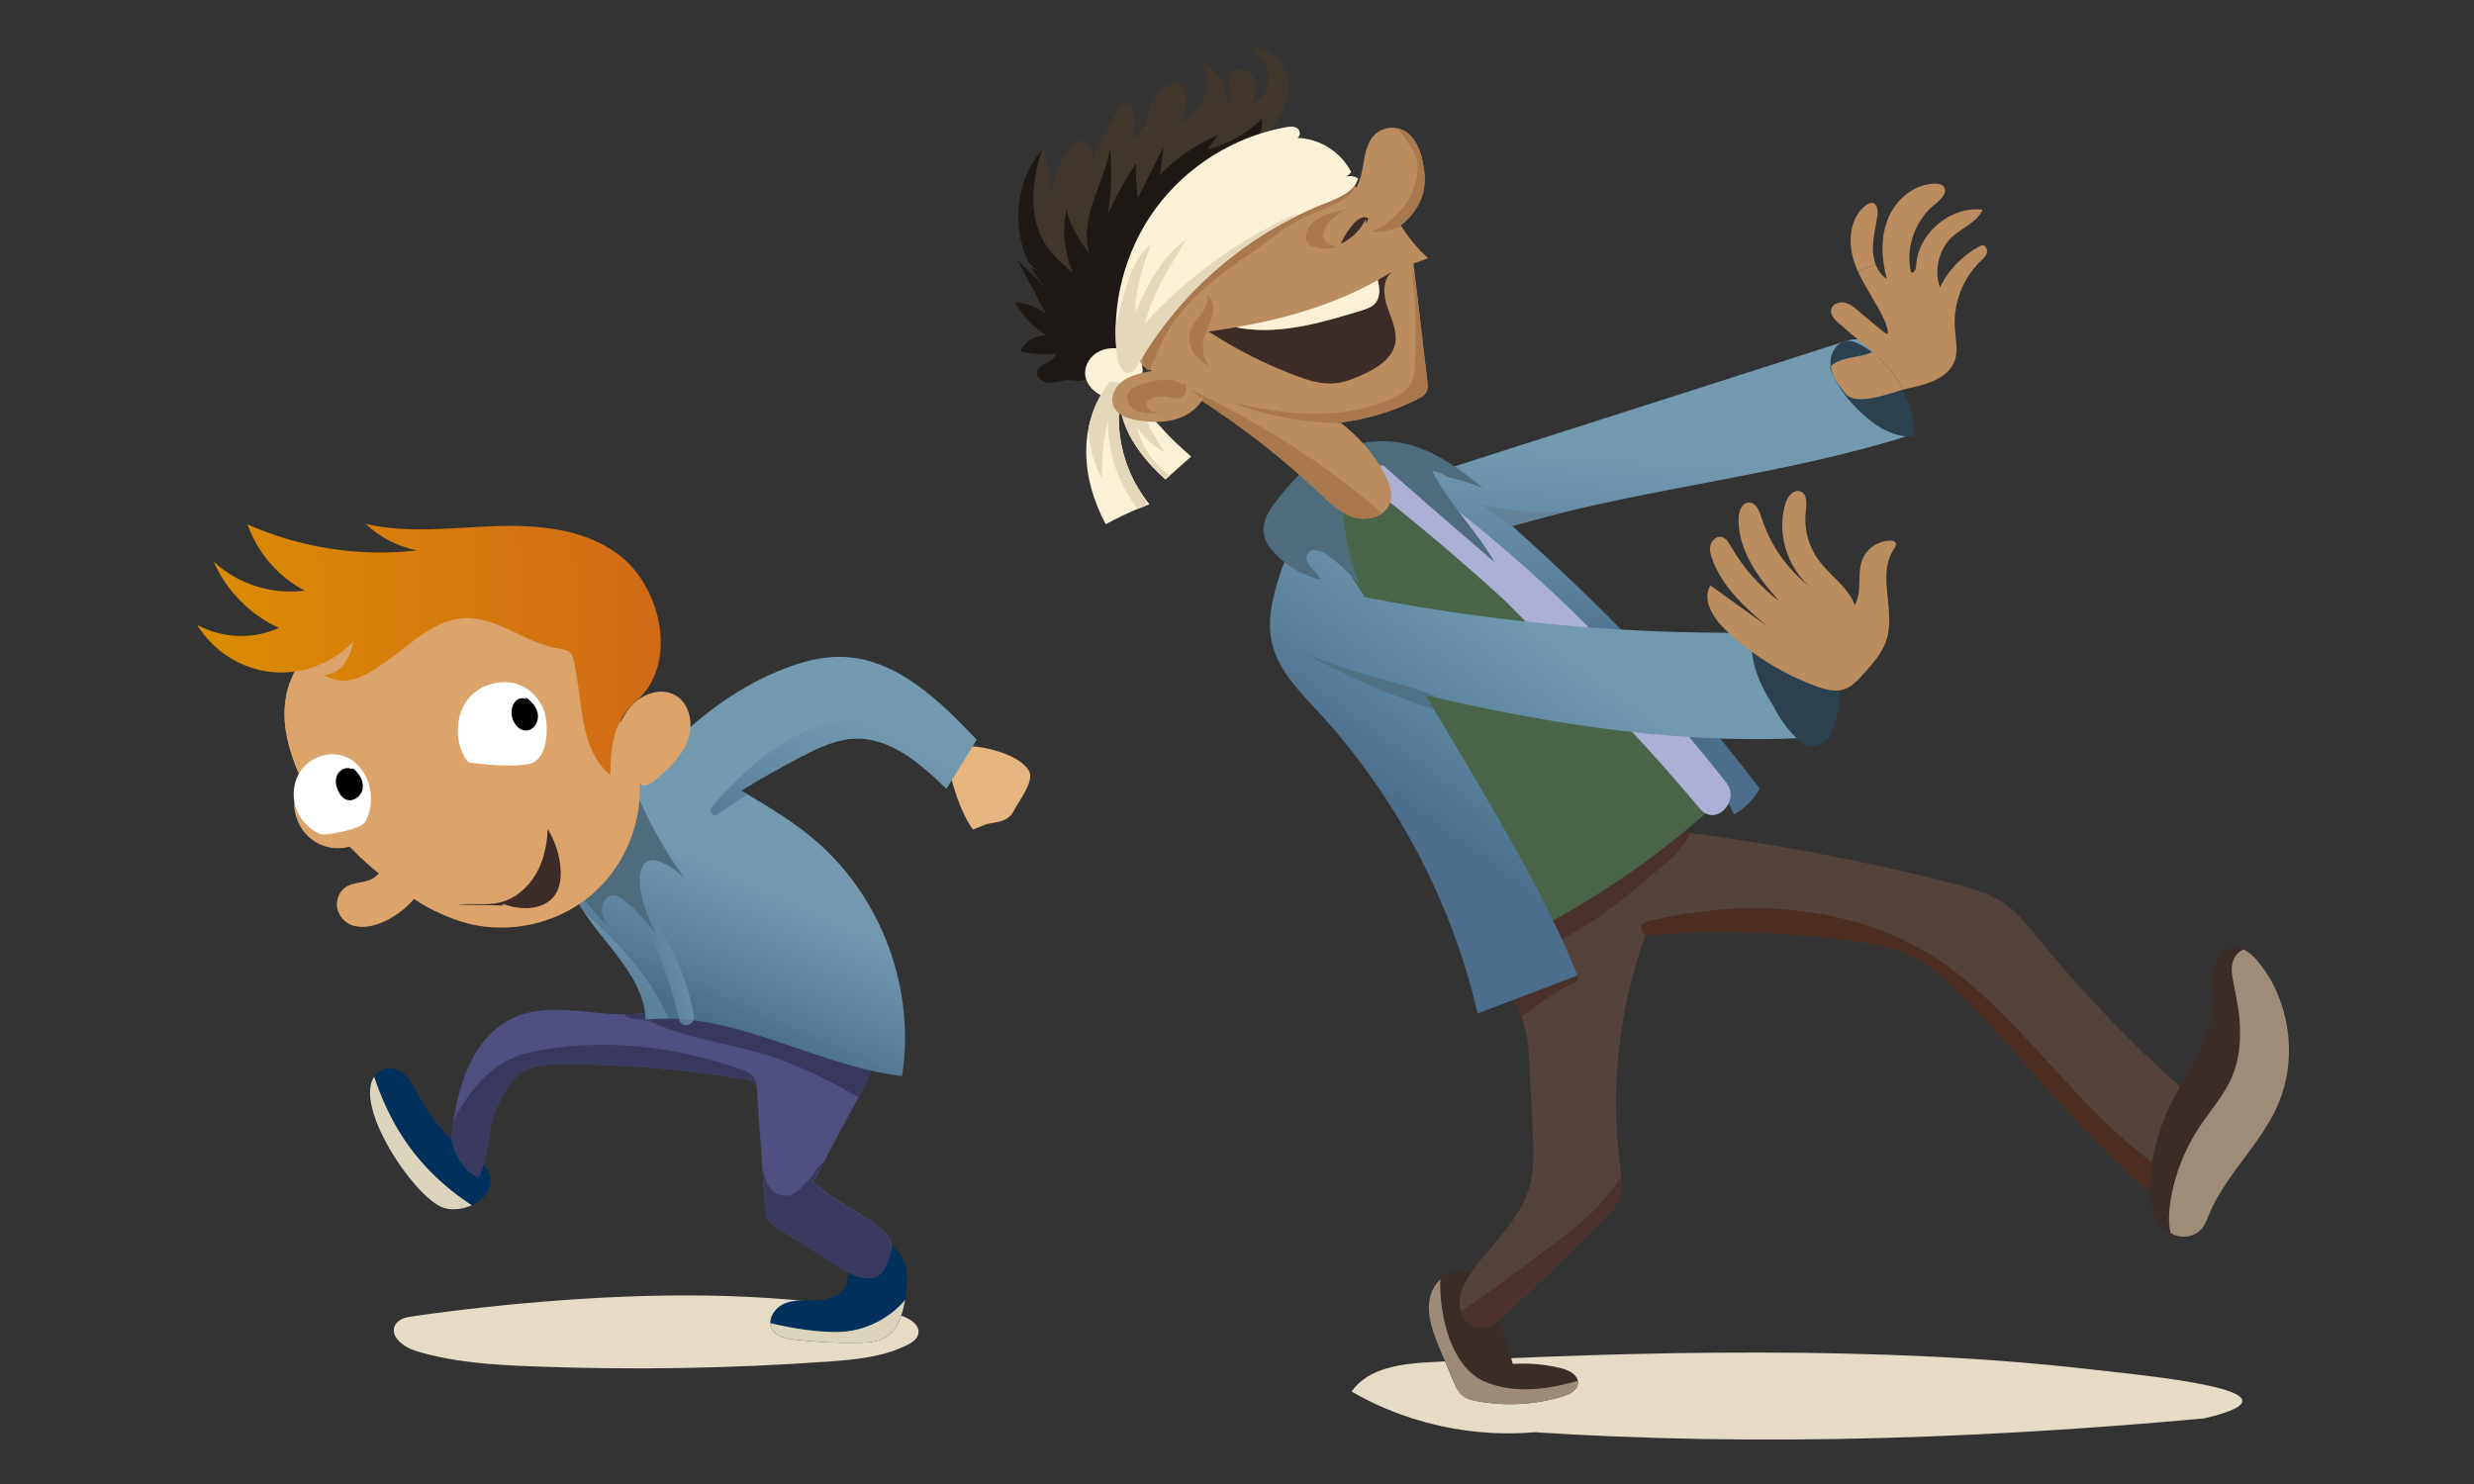 <?xml version="1.0" encoding="utf-8"?>
<!-- Generator: Adobe Illustrator 15.0.0, SVG Export Plug-In . SVG Version: 6.00 Build 0)  -->
<!DOCTYPE svg PUBLIC "-//W3C//DTD SVG 1.1//EN" "http://www.w3.org/Graphics/SVG/1.1/DTD/svg11.dtd">
<svg version="1.1" id="Layer_1" xmlns="http://www.w3.org/2000/svg" xmlns:xlink="http://www.w3.org/1999/xlink" x="0px" y="0px"
	 width="300px" height="180px" viewBox="0 0 300 180" enable-background="new 0 0 300 180" xml:space="preserve">
<rect x="0" y="0" width="300" height="180" fill="#333333" stroke="none"/>
<g>
	<defs>
		<rect id="SVGID_1_" width="300" height="180"/>
	</defs>
	<clipPath id="SVGID_2_">
		<use xlink:href="#SVGID_1_"  overflow="visible"/>
	</clipPath>
	<g clip-path="url(#SVGID_2_)">
		<defs>
			<rect id="SVGID_3_" width="300" height="180"/>
		</defs>
		<clipPath id="SVGID_4_">
			<use xlink:href="#SVGID_3_"  overflow="visible"/>
		</clipPath>
		<path clip-path="url(#SVGID_4_)" fill="#E5DBC6" d="M111.302,161.975c0.489-1.343-1.314-2.308-2.718-2.581
			c-13.368-2.607-27.121-2.671-40.704-1.668c-5.943,0.439-11.87,1.081-17.769,1.923c-0.835,0.119-1.787,0.32-2.192,1.061
			c-0.743,1.358,1.032,2.704,2.514,3.155c4.519,1.383,9.291,1.679,14.014,1.863c12.005,0.469,24.036,0.276,36.019-0.58
			c3.287-0.234,6.665-0.545,9.601-2.04C110.577,162.848,111.106,162.513,111.302,161.975"/>
		<path clip-path="url(#SVGID_4_)" fill="#E5B47F" d="M119.664,99.947c1.472-0.278,2.628-0.303,3.301-1.643
			c0.673-1.338,2.553-3.58,1.776-4.86c-1.174-1.934-5.411-3.003-7.673-2.955c-0.697,0.015-1.504,0.151-1.846,0.759
			c-0.18,0.32-0.187,0.706-0.174,1.073c0.079,2.318,1.545,6.444,2.94,8.299"/>
		<path clip-path="url(#SVGID_4_)" fill="#00315C" d="M46.308,129.783c0.924-0.472,2.094-0.069,2.845,0.649
			c0.75,0.717,1.19,1.688,1.682,2.602c0.963,1.791,2.187,3.438,3.616,4.884c1.23,1.245,3.549,2.249,4.481,3.659
			c2.057,3.113-2.12,5.77-5.043,4.955C50.211,145.508,41.426,132.275,46.308,129.783"/>
	</g>
	<g clip-path="url(#SVGID_2_)">
		<defs>
			<path id="SVGID_5_" d="M46.308,129.784c-4.881,2.492,3.904,15.724,7.58,16.748c2.924,0.813,7.1-1.842,5.044-4.955
				c-0.932-1.41-3.252-2.414-4.482-3.659c-1.428-1.446-2.652-3.093-3.616-4.884c-0.492-0.913-0.932-1.885-1.682-2.603
				c-0.527-0.503-1.26-0.852-1.97-0.852C46.881,129.58,46.583,129.643,46.308,129.784"/>
		</defs>
		<clipPath id="SVGID_6_">
			<use xlink:href="#SVGID_5_"  overflow="visible"/>
		</clipPath>
		<path clip-path="url(#SVGID_6_)" fill="#DCD4BD" d="M42.068,127.029c-0.938,10.957,7.884,22.875,18.502,25.582
			c2.136,0.544,3.705-2.689,1.559-3.699c-9.958-4.679-15.347-11.431-17.836-22.184C43.989,125.413,42.171,125.821,42.068,127.029"/>
	</g>
	<g clip-path="url(#SVGID_2_)">
		<defs>
			<rect id="SVGID_7_" width="300" height="180"/>
		</defs>
		<clipPath id="SVGID_8_">
			<use xlink:href="#SVGID_7_"  overflow="visible"/>
		</clipPath>
		<path clip-path="url(#SVGID_8_)" fill="#00315C" d="M109.75,157.681c0.259-1.473,0.417-3.021-0.057-4.44
			c-0.473-1.419-1.732-2.672-3.228-2.7c-1.812-0.035-3.245,1.727-3.525,3.518c-0.097,0.617-0.097,1.262-0.348,1.834
			c-0.539,1.229-2.035,1.714-3.374,1.793c-1.34,0.079-2.733-0.101-3.987,0.378c-1.253,0.48-2.266,1.985-1.615,3.159
			c0.496,0.893,1.65,1.134,2.665,1.255c2.643,0.314,5.309,0.443,7.97,0.386c1.047-0.021,2.139-0.085,3.049-0.603
			C108.856,161.374,109.44,159.444,109.75,157.681"/>
	</g>
	<g clip-path="url(#SVGID_2_)">
		<defs>
			<path id="SVGID_9_" d="M102.94,154.057c-0.096,0.618-0.097,1.263-0.347,1.835c-0.539,1.229-2.035,1.715-3.374,1.792
				c-1.34,0.08-2.734-0.1-3.987,0.38c-1.253,0.479-2.267,1.984-1.616,3.157c0.496,0.894,1.651,1.135,2.665,1.255
				c2.643,0.314,5.309,0.444,7.97,0.388c1.048-0.022,2.14-0.085,3.05-0.604c1.556-0.885,2.14-2.814,2.45-4.578
				c0.259-1.473,0.417-3.021-0.057-4.44c-0.474-1.418-1.733-2.671-3.229-2.7c-0.017,0-0.035,0-0.053,0
				C104.625,150.54,103.217,152.284,102.94,154.057"/>
		</defs>
		<clipPath id="SVGID_10_">
			<use xlink:href="#SVGID_9_"  overflow="visible"/>
		</clipPath>
		<path clip-path="url(#SVGID_10_)" fill="#DCD4BD" d="M111.831,153.697c-1.167,4.635-5.692,7.793-10.143,7.86
			c-4.836,0.071-9.765-1.46-14.411-2.598c-2.82-0.69-4.017,3.614-1.201,4.354c6.127,1.609,15.77,4.598,21.807,1.345
			c3.359-1.81,7.707-7.256,5.947-11.223C113.439,152.557,112.045,152.844,111.831,153.697"/>
	</g>
	<g clip-path="url(#SVGID_2_)">
		<defs>
			<rect id="SVGID_11_" width="300" height="180"/>
		</defs>
		<clipPath id="SVGID_12_">
			<use xlink:href="#SVGID_11_"  overflow="visible"/>
		</clipPath>
		<path clip-path="url(#SVGID_12_)" fill="#504F81" d="M54.771,137.528c-0.191,1.765,1.577,4.775,3.289,5.243
			c1.272-2.661,1.005-6.021,2.277-8.682c0.705-1.475,1.468-3.017,2.818-3.937c1.487-1.013,3.404-1.08,5.204-1.076
			c7.331,0.017,14.662,0.624,21.896,1.814c0.471,0.078,0.989,0.185,1.276,0.565c0.22,0.291,0.253,0.679,0.278,1.041
			c0.317,4.594,0.633,9.186,0.95,13.778c0.038,0.563,0.084,1.149,0.369,1.637c0.297,0.508,0.813,0.84,1.31,1.152
			c2.589,1.629,5.177,3.259,7.766,4.889c1.516,0.955,3.838,1.763,4.808,0.256c0.849-1.319,1.6-3.421,0.479-4.519
			c-2.306-2.26-6.565-4.071-8.871-6.331c1.96-3.675,3.92-7.35,5.88-11.024c1.231-2.309,2.444-5.225,0.957-7.377
			c-1.133-1.642-3.345-2.043-5.322-2.307c-4.166-0.554-8.363-1.109-12.558-0.851c-4.167,0.257-8.279,1.316-12.454,1.227
			c-4.257-0.092-8.726-1.348-12.641,0.328C57.289,125.577,55.38,131.913,54.771,137.528"/>
	</g>
	<g clip-path="url(#SVGID_2_)">
		<defs>
			<path id="SVGID_13_" d="M87.577,121.801c-4.167,0.258-8.279,1.317-12.453,1.228c-4.258-0.093-8.726-1.348-12.642,0.328
				c-5.192,2.222-7.102,8.558-7.711,14.172c-0.191,1.764,1.577,4.774,3.289,5.243c1.273-2.661,1.005-6.021,2.278-8.683
				c0.704-1.473,1.467-3.016,2.817-3.935c1.488-1.015,3.404-1.08,5.204-1.076c7.332,0.016,14.662,0.623,21.896,1.813
				c0.471,0.078,0.989,0.186,1.277,0.567c0.219,0.291,0.252,0.677,0.277,1.041c0.317,4.593,0.633,9.184,0.949,13.777
				c0.039,0.563,0.085,1.148,0.37,1.637c0.297,0.507,0.813,0.839,1.31,1.152c2.588,1.63,5.178,3.26,7.766,4.89
				c1.516,0.954,3.838,1.761,4.808,0.255c0.849-1.32,1.6-3.42,0.48-4.518c-2.307-2.261-6.566-4.072-8.873-6.332
				c1.96-3.676,3.921-7.35,5.881-11.025c1.231-2.308,2.444-5.224,0.958-7.376c-1.134-1.642-3.346-2.042-5.322-2.306
				c-3.441-0.458-6.903-0.917-10.367-0.917C89.038,121.736,88.308,121.756,87.577,121.801"/>
		</defs>
		<clipPath id="SVGID_14_">
			<use xlink:href="#SVGID_13_"  overflow="visible"/>
		</clipPath>
		<path clip-path="url(#SVGID_14_)" fill="#6E6FA5" d="M100.161,140.922c-1.657,1.396-2.977,3.188-3.818,5.185
			c0.631-0.305,1.261-0.608,1.891-0.912c-0.016,1.34,0.136,2.682,0.452,3.983c0.777-0.249,0.471-1.531,1.055-2.102
			c0.514-0.501,1.37-0.177,1.987,0.189c2.894,1.724,5.513,3.907,7.726,6.446c0.683-0.128,1.163-0.795,1.285-1.479
			c0.122-0.685-0.041-1.385-0.221-2.056c-1.125-4.189-2.99-8.242-5.877-11.48"/>
		<path clip-path="url(#SVGID_14_)" fill="#504F81" d="M109.703,132.457c-7.257-8.557-20.823-12.39-31.755-11.954
			c-2.531,0.102-2.495,3.727,0,3.906c5.445,0.395,10.684,1.006,15.866,2.806c5.108,1.772,9.765,4.578,14.668,6.825
			C109.524,134.518,110.464,133.355,109.703,132.457"/>
		<path clip-path="url(#SVGID_14_)" fill="#39395F" d="M111.393,133.738c-8.696-8.722-22.532-13.156-34.566-13.915
			c-2.438-0.154-2.355,3.501,0,3.75c5.943,0.629,11.744,1.741,17.381,3.761c5.715,2.049,10.656,5.16,15.983,7.962
			C111.169,135.811,112.211,134.559,111.393,133.738"/>
		<path clip-path="url(#SVGID_14_)" fill="#39395F" d="M78.863,123.9c4.882,2.34,10.805,2.758,15.939,4.7
			c6.077,2.299,11.48,5.633,16.732,9.41c1.779,1.278,4.06-1.645,2.358-3.056c-4.93-4.085-10.533-7.247-16.513-9.527
			c-5.228-1.994-12.72-4.469-18.328-2.969C78.433,122.624,78.235,123.6,78.863,123.9"/>
		<path clip-path="url(#SVGID_14_)" fill="#39395F" d="M87.291,133.35c0.496,0.366,0.992,0.733,1.489,1.101
			c0.944,0.698,2.307-0.058,2.594-1.056c0.107-0.371,0.214-0.742,0.321-1.114c0.308-1.07-0.38-2.026-1.356-2.387
			c-8.193-3.028-17.676-4.167-26.273-2.201c-7.384,1.688-10.447,10.581-12.409,17.075c-0.575,1.902,1.846,4.09,3.606,2.772
			c1.548-1.158,7.481-6.36,4.962-8.516c2.341,2.003,5.311-1.009,3.359-3.359c-1.266-1.523-3.057-1.825-4.824-0.891
			c-3.13,1.655-2.999,6.295-5.975,8.525c1.202,0.925,2.404,1.849,3.606,2.772c0.96-3.187,2.115-6.319,3.771-9.218
			c2.339-4.099,4.943-4.922,9.525-5.377c6.684-0.664,13.215,0.25,19.62,2.158c-0.475-0.624-0.95-1.247-1.424-1.871
			c0.007,0.387,0.015,0.773,0.022,1.16c0.432-0.567,0.864-1.135,1.297-1.702c-0.561,0.128-1.122,0.257-1.683,0.385
			C86.643,131.808,86.682,132.899,87.291,133.35"/>
		<path clip-path="url(#SVGID_14_)" fill="#39395F" d="M103.967,144.977c0.525,3.116,1.477,6.148,2.224,9.217
			c1.061-0.617,2.122-1.234,3.183-1.853c-1.77-2.288-3.589-4.537-5.401-6.792c-1.326-1.651-4.217,0.13-3.543,2.063
			c0.831,2.386,1.513,4.758,2.02,7.23c1.334-0.563,2.669-1.125,4.003-1.688c-1.538-2.402-3.077-4.806-4.615-7.209
			c-0.973-1.519-2.881-1.363-3.882,0c-1.522,2.074-0.714,4.883-0.515,7.281c1.419-0.385,2.839-0.769,4.258-1.154
			c-1.146-1.583-2.159-3.193-3.087-4.914c-0.801-1.481-3.179-1.512-3.972,0l-0.529,0.665c0.868,1.131,1.737,2.26,2.605,3.39
			c0.574-1.232,2.514-2.101,3.461-3.04c1.178-1.17,2.069-2.503,2.846-3.963c1.412-2.655-2.408-4.885-4.025-2.354
			c-1.361,2.127-5.053,5.908-7.774,2.459c-1.188-1.507-1.343-4.651-1.834-6.482l-1.678,2.956c-1.917,0.363,2.303,7.361,3.339,8.174
			c2.233,1.751,4.996,1.221,7.485,0.293c2.88-1.074,1.653-5.725-1.284-4.656c-5.128,1.866-4.121-2.667-5.884-6.042
			c-1.128-2.16-2.577-2.797-4.934-2.403c-1.307,0.219-1.961,1.801-1.678,2.955c1.081,4.427,2.01,10.599,7.524,11.545
			c4.31,0.74,8.634-3.109,10.743-6.444c-1.342-0.785-2.684-1.569-4.025-2.354c-1.582,3.01-4.929,4.122-6.265,7.027
			c-0.727,1.582,0.534,4.234,2.605,3.389c1.533-0.626,2.489-1.276,3.274-2.792h-3.972c0.938,1.715,1.959,3.321,3.113,4.899
			c1.188,1.623,4.478,1.347,4.258-1.153c-0.106-1.201-0.905-3.985-0.173-5.011h-3.882l4.715,7.149
			c1.371,2.079,4.542,0.773,4.003-1.688c-0.542-2.469-1.233-4.839-2.155-7.192c-1.182,0.688-2.363,1.375-3.544,2.063
			c1.891,2.171,3.775,4.35,5.706,6.486c1.226,1.356,3.875-0.063,3.182-1.854c-1.185-3.063-2.178-6.207-3.583-9.179
			C105.624,142.609,103.747,143.669,103.967,144.977"/>
	</g>
	<g clip-path="url(#SVGID_2_)">
		<defs>
			<path id="SVGID_15_" d="M95.193,81.07c-11.488,4.415-19.347,14.882-26.571,24.847c1.565,6.653,9.35,10.916,9.686,17.743
				c10.619-1.12,20.475,5.586,31.076,6.863c1.67-10.483-2.464-21.704-10.534-28.601c-2.74-2.341-5.86-4.187-8.963-6.019
				c2.466-1.531,4.994-2.959,7.578-4.281c1.945-0.997,3.994-1.951,6.179-2.033c4.342-0.163,7.988,3.055,11.12,6.066l3.676-5.929
				c-4.515-4.764-9.751-9.867-16.312-10.051c-0.118-0.003-0.235-0.005-0.353-0.005C99.523,79.671,97.298,80.261,95.193,81.07"/>
		</defs>
		<clipPath id="SVGID_16_">
			<use xlink:href="#SVGID_15_"  overflow="visible"/>
		</clipPath>
		
			<linearGradient id="SVGID_17_" gradientUnits="userSpaceOnUse" x1="0" y1="180.073" x2="1" y2="180.073" gradientTransform="matrix(7.285 -16.052 -16.052 -7.285 2975.878 1435.181)">
			<stop  offset="0" style="stop-color:#4A6E8B"/>
			<stop  offset="3.786670e-004" style="stop-color:#4A6E8B"/>
			<stop  offset="0.355" style="stop-color:#5B829D"/>
			<stop  offset="1" style="stop-color:#7299AE"/>
		</linearGradient>
		<polygon clip-path="url(#SVGID_16_)" fill="url(#SVGID_17_)" points="49.486,121.839 77.13,60.924 137.576,88.355 
			109.932,149.271 		"/>
	</g>
	<g clip-path="url(#SVGID_2_)">
		<defs>
			<path id="SVGID_18_" d="M95.193,81.07c-11.488,4.415-19.347,14.882-26.571,24.847c1.565,6.653,9.35,10.916,9.686,17.743
				c10.619-1.12,20.475,5.586,31.076,6.863c1.67-10.483-2.464-21.704-10.534-28.601c-2.74-2.341-5.86-4.187-8.963-6.019
				c2.466-1.531,4.994-2.959,7.578-4.281c1.945-0.997,3.994-1.951,6.179-2.033c4.342-0.163,7.988,3.055,11.12,6.066l3.676-5.929
				c-4.515-4.764-9.751-9.867-16.312-10.051c-0.118-0.003-0.235-0.005-0.353-0.005C99.523,79.671,97.298,80.261,95.193,81.07"/>
		</defs>
		<clipPath id="SVGID_19_">
			<use xlink:href="#SVGID_18_"  overflow="visible"/>
		</clipPath>
		<g clip-path="url(#SVGID_19_)">
			<defs>
				<path id="SVGID_20_" d="M93.885,69.719c1.106,0,1.108-1.719,0-1.719C92.779,68,92.777,69.719,93.885,69.719"/>
			</defs>
			<clipPath id="SVGID_21_">
				<use xlink:href="#SVGID_20_"  overflow="visible"/>
			</clipPath>
			
				<linearGradient id="SVGID_22_" gradientUnits="userSpaceOnUse" x1="0" y1="179.999" x2="1" y2="179.999" gradientTransform="matrix(0.763 -1.554 -1.554 -0.763 373.249 206.965)">
				<stop  offset="0" style="stop-color:#4A6E8B"/>
				<stop  offset="3.786670e-004" style="stop-color:#4A6E8B"/>
				<stop  offset="0.355" style="stop-color:#5B829D"/>
				<stop  offset="1" style="stop-color:#7299AE"/>
			</linearGradient>
			<polygon clip-path="url(#SVGID_21_)" fill="url(#SVGID_22_)" points="92.097,69.385 93.208,67.124 95.673,68.334 94.563,70.596 
							"/>
		</g>
	</g>
	<g clip-path="url(#SVGID_2_)">
		<defs>
			<path id="SVGID_23_" d="M95.193,81.07c-11.488,4.415-19.347,14.882-26.571,24.847c1.565,6.653,9.35,10.916,9.686,17.743
				c10.619-1.12,20.475,5.586,31.076,6.863c1.67-10.483-2.464-21.704-10.534-28.601c-2.74-2.341-5.86-4.187-8.963-6.019
				c2.466-1.531,4.994-2.959,7.578-4.281c1.945-0.997,3.994-1.951,6.179-2.033c4.342-0.163,7.988,3.055,11.12,6.066l3.676-5.929
				c-4.515-4.764-9.751-9.867-16.312-10.051c-0.118-0.003-0.235-0.005-0.353-0.005C99.523,79.671,97.298,80.261,95.193,81.07"/>
		</defs>
		<clipPath id="SVGID_24_">
			<use xlink:href="#SVGID_23_"  overflow="visible"/>
		</clipPath>
		<g opacity="0.68" clip-path="url(#SVGID_24_)">
			<g>
				<defs>
					<rect id="SVGID_25_" x="86.187" y="87.208" width="38.609" height="18.852"/>
				</defs>
				<clipPath id="SVGID_26_">
					<use xlink:href="#SVGID_25_"  overflow="visible"/>
				</clipPath>
				<g clip-path="url(#SVGID_26_)">
					<defs>
						<path id="SVGID_27_" d="M87.002,98.779c5.514-3.817,11.906-7.941,18.951-7.09c7.23,0.874,11.962,6.449,14.463,12.879
							c1.007,2.587,5.164,1.563,4.249-1.172c-2.53-7.564-8.157-14.042-16.209-15.784c-9.191-1.989-16.53,3.665-22.135,10.282
							C85.937,98.348,86.44,99.168,87.002,98.779"/>
					</defs>
					<clipPath id="SVGID_28_">
						<use xlink:href="#SVGID_27_"  overflow="visible"/>
					</clipPath>
					
						<linearGradient id="SVGID_29_" gradientUnits="userSpaceOnUse" x1="0" y1="180.107" x2="1" y2="180.107" gradientTransform="matrix(8.024 -16.346 -16.346 -8.024 3045.169 1550.822)">
						<stop  offset="0" style="stop-color:#4A6E8B"/>
						<stop  offset="3.786670e-004" style="stop-color:#4A6E8B"/>
						<stop  offset="0.355" style="stop-color:#5B829D"/>
						<stop  offset="1" style="stop-color:#7299AE"/>
					</linearGradient>
					<polygon clip-path="url(#SVGID_28_)" fill="url(#SVGID_29_)" points="77.42,102.974 93.635,69.942 134.097,89.805 
						117.882,122.837 					"/>
				</g>
			</g>
		</g>
		<g opacity="0.68" clip-path="url(#SVGID_24_)">
			<g>
				<defs>
					<rect id="SVGID_30_" x="68.974" y="109.996" width="13.914" height="24.785"/>
				</defs>
				<clipPath id="SVGID_31_">
					<use xlink:href="#SVGID_30_"  overflow="visible"/>
				</clipPath>
				<g clip-path="url(#SVGID_31_)">
					<defs>
						<path id="SVGID_32_" d="M69.187,111.342c5.338,6.384,9.641,12.952,9.737,21.539c0.029,2.546,3.81,2.521,3.938,0
							c0.478-9.424-5.8-16.903-12.548-22.665C69.529,109.545,68.529,110.555,69.187,111.342"/>
					</defs>
					<clipPath id="SVGID_33_">
						<use xlink:href="#SVGID_32_"  overflow="visible"/>
					</clipPath>
					
						<linearGradient id="SVGID_34_" gradientUnits="userSpaceOnUse" x1="0" y1="179.984" x2="1" y2="179.984" gradientTransform="matrix(6.873 -14.001 -14.001 -6.873 2592.577 1366.102)">
						<stop  offset="0" style="stop-color:#4A6E8B"/>
						<stop  offset="3.786670e-004" style="stop-color:#4A6E8B"/>
						<stop  offset="0.355" style="stop-color:#5B829D"/>
						<stop  offset="1" style="stop-color:#7299AE"/>
					</linearGradient>
					<polygon clip-path="url(#SVGID_33_)" fill="url(#SVGID_34_)" points="58.291,130.401 71.405,103.687 93.578,114.571 
						80.464,141.286 					"/>
				</g>
			</g>
		</g>
	</g>
	<g clip-path="url(#SVGID_2_)">
		<defs>
			<rect id="SVGID_35_" width="300" height="180"/>
		</defs>
		<clipPath id="SVGID_36_">
			<use xlink:href="#SVGID_35_"  overflow="visible"/>
		</clipPath>
		<g opacity="0.68" clip-path="url(#SVGID_36_)">
			<g>
				<defs>
					<rect id="SVGID_37_" x="75.699" y="107.593" width="8.466" height="16.753"/>
				</defs>
				<clipPath id="SVGID_38_">
					<use xlink:href="#SVGID_37_"  overflow="visible"/>
				</clipPath>
				<g clip-path="url(#SVGID_38_)">
					<defs>
						<path id="SVGID_39_" d="M75.784,108.367c3.374,4.572,5.27,9.827,6.572,15.308c0.281,1.182,1.993,0.666,1.793-0.494
							c-1.011-5.858-3.943-10.817-7.568-15.43C76.228,107.303,75.441,107.902,75.784,108.367"/>
					</defs>
					<clipPath id="SVGID_40_">
						<use xlink:href="#SVGID_39_"  overflow="visible"/>
					</clipPath>
					
						<linearGradient id="SVGID_41_" gradientUnits="userSpaceOnUse" x1="0" y1="179.986" x2="1" y2="179.986" gradientTransform="matrix(7.916 0 0 -7.916 75.827 1540.781)">
						<stop  offset="0" style="stop-color:#4A6E8B"/>
						<stop  offset="3.786670e-004" style="stop-color:#4A6E8B"/>
						<stop  offset="0.355" style="stop-color:#5B829D"/>
						<stop  offset="1" style="stop-color:#7299AE"/>
					</linearGradient>
					<rect x="75.441" y="107.303" clip-path="url(#SVGID_40_)" fill="url(#SVGID_41_)" width="8.908" height="17.554"/>
				</g>
			</g>
		</g>
		<path clip-path="url(#SVGID_36_)" fill="#4F6C7D" d="M66.68,100.814c-0.437-1.51-0.732-3.138-0.266-4.639
			c0.455-1.467,1.604-2.646,2.935-3.41c1.914-1.101,4.602-1.31,6.141,0.273c0.664,0.683,1.022,1.597,1.387,2.477
			c1.632,3.938,3.719,7.686,6.205,11.147c-0.84-0.965-1.928-1.709-3.13-2.145c-0.396-0.143-0.83-0.253-1.234-0.132
			c-0.776,0.233-1.069,1.179-1.109,1.988c-0.118,2.392,0.893,4.678,1.883,6.857c-1.091-1.542-2.412-2.922-3.905-4.08
			c-0.367-0.283-0.778-0.566-1.242-0.565c-0.751,0.001-1.313,0.781-1.352,1.531s0.298,1.463,0.627,2.138
			C70.355,109.141,67.935,105.149,66.68,100.814"/>
		<path clip-path="url(#SVGID_36_)" fill="#DCA36A" d="M81.833,84.296c-1.7-0.922-3.918-0.147-5.235,1.269
			c-0.586,0.63-1.031,1.359-1.401,2.135c1.282-5.451-1.01-11.745-5.811-14.741c-2.897-1.807-6.365-2.44-9.762-2.793
			c-2.862-0.298-5.778-0.419-8.596,0.159c-3.591,0.738-6.875,2.587-9.768,4.838c-2.811,2.189-5.4,4.933-6.351,8.366
			c-1.069,3.862,0.1,8.021,1.964,11.568c2.21,4.207,5.385,7.846,9.069,10.863c-0.306,0.3-0.628,0.552-0.932,0.7
			c-0.922,0.45-2.055,0.335-2.944,0.846c-0.826,0.477-1.299,1.477-1.195,2.423c0.104,0.947,0.756,1.803,1.621,2.202
			c1.126,0.521,2.46,0.29,3.619-0.154c1.403-0.54,2.984-1.624,4.097-2.93c2.065,1.301,4.266,2.401,6.628,2.991
			c5.048,1.261,10.663-0.008,14.679-3.317c4.015-3.309,6.334-8.577,6.061-13.774c0.275,0.621,1.215,0.253,1.729-0.19
			c1.61-1.389,3.278-2.856,4.058-4.835C84.143,87.944,83.702,85.309,81.833,84.296"/>
	</g>
	<g clip-path="url(#SVGID_2_)">
		<defs>
			<path id="SVGID_42_" d="M51.027,70.325c-3.591,0.738-6.875,2.587-9.767,4.838c-2.812,2.189-5.4,4.933-6.352,8.366
				c-1.069,3.862,0.1,8.022,1.964,11.569c2.211,4.207,5.386,7.847,9.07,10.863c-0.307,0.3-0.628,0.552-0.933,0.7
				c-0.922,0.45-2.055,0.335-2.944,0.847c-0.825,0.476-1.299,1.476-1.194,2.422c0.104,0.947,0.756,1.802,1.621,2.202
				c1.126,0.522,2.459,0.29,3.618-0.155c1.404-0.538,2.985-1.623,4.098-2.929c2.065,1.301,4.265,2.401,6.627,2.991
				c5.049,1.261,10.664-0.008,14.679-3.317c4.016-3.31,6.334-8.578,6.062-13.774c0.274,0.621,1.214,0.253,1.728-0.19
				c1.611-1.388,3.278-2.856,4.059-4.834c0.78-1.979,0.339-4.614-1.53-5.627c-1.7-0.922-3.918-0.147-5.235,1.269
				c-0.587,0.63-1.031,1.36-1.401,2.135c1.281-5.452-1.01-11.745-5.812-14.741c-2.897-1.807-6.365-2.44-9.761-2.793
				c-1.4-0.146-2.813-0.249-4.221-0.249C53.932,69.917,52.467,70.029,51.027,70.325"/>
		</defs>
		<clipPath id="SVGID_43_">
			<use xlink:href="#SVGID_42_"  overflow="visible"/>
		</clipPath>
		<path clip-path="url(#SVGID_43_)" fill="#DCA36A" d="M34.671,79.769c-0.245,0.979-0.415,1.977-0.511,2.983
			c-0.111,1.178-0.118,2.369,0.022,3.545c0.358,2.994,1.656,5.793,3.119,8.429"/>
		<path clip-path="url(#SVGID_43_)" fill="#DCA36A" d="M44.839,104.65c-0.711-0.631-1.551-1.947-2.414-2.316
			c-1.341-0.576-2.613-0.025-3.746-1.242c2.015,1.025,3.975-1.128,4.077-3.023c0.201-3.764-3.894-4.662-6.625-3.475
			c-0.549,0.239-0.96-0.375-0.897-0.844c0.403-3,4.198-3.49,6.567-2.599c2.946,1.109,4.957,4.172,4.755,7.314
			c-0.455,7.092-10.224,9.499-13.572,3.053c-1.14-2.194,2.017-4.24,3.292-2.061c0.158,0.269,0.338,0.508,0.536,0.718"/>
		<path clip-path="url(#SVGID_43_)" fill="#DCA36A" d="M38.891,109.804c0.303,1.158,1.373,2.002,2.531,2.31
			c1.157,0.306,2.387,0.151,3.55-0.134c0.844-0.207,1.684-0.486,2.401-0.979c0.716-0.492,1.303-1.219,1.48-2.07"/>
		<path clip-path="url(#SVGID_43_)" fill="#DCA36A" d="M50.275,109.649c2.999,1.251,6.255,1.808,9.502,1.929
			c1.898,0.071,3.814-0.007,5.664-0.437c6.803-1.583,11.975-8.428,11.64-15.405"/>
		<path clip-path="url(#SVGID_43_)" fill="#DCA36A" d="M78.08,92.946c-0.059-0.426-0.119-0.852-0.178-1.277
			c-0.072-0.516-0.252-1.149-0.766-1.236c-0.16-0.027-0.332,0.009-0.484-0.051c-0.379-0.149-0.322-0.701-0.169-1.078
			c0.265-0.651,0.616-1.268,1.041-1.828c0.585-0.77,1.401-1.472,2.368-1.502c0.966-0.029,1.954,0.942,1.622,1.851
			c-0.736-0.721-2.136-0.54-2.664,0.344c-0.429,0.717-0.282,1.619-0.191,2.449C78.75,91.447,78.72,92.41,78.08,92.946"/>
		<path clip-path="url(#SVGID_43_)" fill="#DCA36A" d="M73.521,91.793c-1.777-3.692-0.584-8.025-2.393-11.724
			c-1.413-2.89-4.05-4.395-7.037-5.227c-2.97-1.529-6.283-2.652-9.173-2.455c-2.211,0.15-3.698,1.148-5.376,2.461
			c-1.101,0.862-1.994,1.998-3.276,2.612c-2.196,1.052-4.334,0.436-6.564-0.126c-2.557-0.644-3.402,3.136-0.957,3.932
			c4.581,1.492,8.037,1.216,11.795-1.854c1.036-0.847,1.962-2.227,3.251-2.661c2.289-0.77,4.7-0.127,6.882,0.542
			c1.587,0.486,3.111,0.985,4.673,1.364c1.467,1.752,2.632,3.566,3.226,6.117c0.683,2.936,1.163,5.773,3.04,8.214
			C72.501,94.147,74.149,93.101,73.521,91.793"/>
		<path clip-path="url(#SVGID_43_)" fill="#DCA36A" d="M67.55,86.595c-0.329-2.826-2.48-5.072-5.278-5.573
			c-2.74-0.492-5.906,0.581-7.443,2.994c-2.014,3.165,0.57,6.856,2.694,9.242c1.759,1.977,4.419-0.991,2.782-2.956
			c-0.83-0.996-2.954-3.345-1.799-4.555c0.853-0.893,2.317-1.192,3.484-0.863c3.067,0.866,1.746,3.998,1.368,6.123
			c-0.098,0.551,0.279,1.092,0.872,1.075C66.891,92.005,67.807,88.803,67.55,86.595"/>
	</g>
	<g clip-path="url(#SVGID_2_)">
		<defs>
			<rect id="SVGID_44_" width="300" height="180"/>
		</defs>
		<clipPath id="SVGID_45_">
			<use xlink:href="#SVGID_44_"  overflow="visible"/>
		</clipPath>
		<path clip-path="url(#SVGID_45_)" fill="#DCA36A" d="M42.449,99.862c-0.59,0.46-1.309,0.185-1.915-0.097
			c-0.951-0.442-1.191-1.356-1.477-2.289c-0.54-1.767-3.579-1.552-3.376,0.457c0.243,2.396,1.908,4.417,4.326,4.862
			c1.785,0.329,4.382-0.207,3.904-2.548C43.766,99.533,42.921,99.495,42.449,99.862"/>
		<path clip-path="url(#SVGID_45_)" fill="#FFFFFF" d="M41.764,91.731c-1.761-0.638-3.881,0.001-5.067,1.451
			c-1.186,1.449-1.408,3.594-0.627,5.295c0.545,1.188,1.545,2.137,2.728,2.69c0.514,0.241,4.968-0.551,5.476-1.457
			c0.314-0.561,0.527-1.189,0.632-1.815C45.316,95.427,44.118,92.584,41.764,91.731"/>
		<path clip-path="url(#SVGID_45_)" fill="#FFFFFF" d="M64.206,92.647c1.914-0.393,2.26-3.33,2.034-5.271
			c-0.227-1.941-1.575-3.749-3.427-4.371c-0.932-0.313-1.95-0.33-2.91-0.119c-0.935,0.205-1.829,0.627-2.542,1.265
			c-1.348,1.203-1.951,3.1-1.837,4.902c0.077,1.218,0.512,2.451,1.251,3.41C56.775,92.464,61.479,93.207,64.206,92.647"/>
		<path clip-path="url(#SVGID_45_)" d="M42.58,93.244c-0.664-0.285-1.48,0.19-1.737,0.866c-0.258,0.676-0.064,1.453,0.305,2.074
			c0.182,0.306,0.414,0.596,0.731,0.758c0.845,0.432,1.944-0.32,2.099-1.257c0.154-0.938-0.407-1.869-1.15-2.459"/>
		<path clip-path="url(#SVGID_45_)" d="M64.293,85.439c-0.059-0.641-0.947-0.939-1.501-0.611c-0.554,0.328-0.774,1.034-0.758,1.678
			c0.026,1.066,0.856,2.236,1.912,2.088c0.882-0.123,1.424-1.15,1.268-2.026c-0.157-0.875-0.83-1.576-1.578-2.058"/>
		<path clip-path="url(#SVGID_45_)" fill="#3B2C27" d="M55.526,109.727c1.656-0.201,3.362,0.131,4.989-0.236
			c1.874-0.424,3.463-1.767,4.441-3.421c0.978-1.653,1.389-3.593,1.462-5.513c0.881,1.421,1.417,3.054,1.549,4.72
			c0.09,1.132-0.024,2.337-0.668,3.272c-1.249,1.816-3.953,1.91-6.032,1.176c-0.131-0.046-0.308-0.081-0.382,0.037
			c-0.074,0.118,0.221,0.198,0.164,0.07"/>
	</g>
	<g clip-path="url(#SVGID_2_)">
		<defs>
			<path id="SVGID_46_" d="M50.554,66.762c-6.963,0.797-14.135-0.306-20.536-3.16c1.181,3.423,3.713,6.36,6.925,8.031
				c-3.953,0.543-8.125-0.787-11.035-3.518c1.538,3.528,4.417,6.453,7.92,8.046c-3.116,1.429-6.908,1.288-9.911-0.367
				c1.898,3.157,5.332,5.34,8.996,5.718c3.664,0.379,7.472-1.057,9.975-3.759c-0.467,2.068-1.47,4.088-3.59,4.101
				c2.823,1.804,5.572-0.168,8.263-2.163c2.691-1.994,5.346-4.524,8.691-4.714c4.072-0.232,7.516,3.112,11.552,3.701
				c0.433,0.063,0.899,0.105,1.234,0.386c0.327,0.275,0.454,0.715,0.55,1.13C70.7,85.014,70.186,90.849,74,94.001
				c0.075-3.351,0.299-6.557,3.133-8.968c5.117-4.354,3.197-13.833-2.206-17.826c-4.199-3.103-9.766-3.568-14.983-3.383
				c-5.218,0.185-10.518,0.897-15.605-0.275C46.06,65.167,48.238,66.293,50.554,66.762"/>
		</defs>
		<clipPath id="SVGID_47_">
			<use xlink:href="#SVGID_46_"  overflow="visible"/>
		</clipPath>
		
			<linearGradient id="SVGID_48_" gradientUnits="userSpaceOnUse" x1="0" y1="180" x2="1" y2="180" gradientTransform="matrix(56.096 -1.702 -1.702 -56.096 330.346 10176.875)">
			<stop  offset="0" style="stop-color:#DA8D00"/>
			<stop  offset="3.786670e-004" style="stop-color:#DA8D00"/>
			<stop  offset="1" style="stop-color:#D16A18"/>
		</linearGradient>
		<polygon clip-path="url(#SVGID_47_)" fill="url(#SVGID_48_)" points="22.994,63.577 82.196,61.781 83.173,93.973 23.971,95.769 		
			"/>
	</g>
	<g clip-path="url(#SVGID_2_)">
		<defs>
			<rect id="SVGID_49_" width="300" height="180"/>
		</defs>
		<clipPath id="SVGID_50_">
			<use xlink:href="#SVGID_49_"  overflow="visible"/>
		</clipPath>
		<path clip-path="url(#SVGID_50_)" fill="#E5DBC6" d="M178.76,173.164c29.191,2.478,59.384,1.554,88.557-1.128
			c14.001-3.316-7.859-5.253-14.214-5.984c-24.848-2.863-54.713-2.186-79.688-0.83c-3.509,0.191-7.503,0.681-9.523,3.556
			c7.56,4.393,16.678,6.031,25.293,4.546"/>
		<path clip-path="url(#SVGID_50_)" fill="#3A2C27" d="M179.14,169.955c3.428,0.631,7.006,0.433,10.343-0.574
			c0.836-0.253,1.801-0.732,1.859-1.604c0.068-1.001-1.091-1.591-2.065-1.829c-1.904-0.465-3.878-0.638-5.833-0.513
			c-1.028-3.977-2.801-7.759-5.2-11.092c-1.982-0.963-4.396,0.901-4.851,3.058c-0.454,2.157,0.418,4.347,1.271,6.379l1.537,3.657
			c0.293,0.696,0.61,1.425,1.21,1.883C177.903,169.695,178.529,169.844,179.14,169.955"/>
	</g>
	<g clip-path="url(#SVGID_2_)">
		<defs>
			<path id="SVGID_51_" d="M173.392,157.401c-0.452,2.155,0.418,4.347,1.272,6.378l1.536,3.657c0.294,0.696,0.609,1.426,1.211,1.884
				c0.493,0.376,1.118,0.523,1.729,0.635c3.429,0.631,7.005,0.432,10.343-0.575c0.836-0.252,1.801-0.731,1.86-1.604
				c0.067-1.001-1.092-1.591-2.066-1.829c-1.903-0.464-3.878-0.639-5.834-0.514c-1.027-3.976-2.801-7.758-5.199-11.092
				c-0.368-0.179-0.751-0.26-1.133-0.26C175.432,154.082,173.762,155.645,173.392,157.401"/>
		</defs>
		<clipPath id="SVGID_52_">
			<use xlink:href="#SVGID_51_"  overflow="visible"/>
		</clipPath>
		<path clip-path="url(#SVGID_52_)" fill="#9D8B79" d="M173.313,152.148c-2.852,4.856-1.195,13.425,2.566,17.595
			c4.402,4.88,15.32,1.959,20.392-0.122c2.126-0.873,1.233-4.371-0.968-3.511c-4.701,1.836-10.55,3.546-15.352,1.431
			c-4.608-2.031-5.935-10.157-5.054-14.725C175.079,151.885,173.836,151.26,173.313,152.148"/>
	</g>
	<g clip-path="url(#SVGID_2_)">
		<defs>
			<rect id="SVGID_53_" width="300" height="180"/>
		</defs>
		<clipPath id="SVGID_54_">
			<use xlink:href="#SVGID_53_"  overflow="visible"/>
		</clipPath>
		<path clip-path="url(#SVGID_54_)" fill="#54433A" d="M203.262,100.832c11.341,1.387,22.592,3.513,33.656,6.358
			c2.157,0.556,4.356,1.159,6.183,2.435c1.567,1.095,2.771,2.622,3.979,4.104c5.715,7.018,12.036,13.541,18.869,19.476
			c0.349,0.302,0.723,0.646,0.774,1.104c0.042,0.365-0.134,0.716-0.308,1.04c-1.706,3.186-3.714,6.207-5.988,9.013
			c-8.43-7.182-15.061-16.219-22.942-23.998c-1.717-1.694-3.529-3.354-5.697-4.412c-2.13-1.04-4.506-1.452-6.854-1.78
			c-8.404-1.175-16.938-1.423-25.396-0.74c-3.236,8.895-4.308,18.568-3.097,27.956c0.171,1.321,0.38,2.7-0.068,3.954
			c-0.405,1.139-1.303,2.022-2.172,2.864c-3.778,3.658-7.557,7.317-11.336,10.977c-1.059,1.026-2.385,2.134-3.824,1.816
			c-1.299-0.286-2.097-1.717-2.062-3.046s0.714-2.554,1.475-3.645c2.4-3.439,5.86-6.311,7.015-10.344
			c0.611-2.141,0.505-4.41,0.394-6.633c-0.142-2.822-0.284-5.644-0.426-8.465c-0.067-1.337-0.135-2.683-0.46-3.98
			c-0.425-1.699-1.275-3.259-1.857-4.911c-1.823-5.17-0.807-11.246,2.601-15.54c3.406-4.295,9.092-6.667,14.542-6.066"/>
	</g>
	<g clip-path="url(#SVGID_2_)">
		<defs>
			<path id="SVGID_55_" d="M185.72,104.435c-3.406,4.296-4.423,10.371-2.6,15.54c0.583,1.653,1.432,3.212,1.856,4.912
				c0.325,1.297,0.394,2.645,0.462,3.98c0.141,2.822,0.282,5.643,0.425,8.465c0.111,2.222,0.218,4.494-0.395,6.633
				c-1.153,4.033-4.613,6.904-7.013,10.344c-0.761,1.091-1.44,2.315-1.476,3.645s0.764,2.76,2.062,3.046
				c1.439,0.317,2.765-0.791,3.825-1.816c3.779-3.658,7.557-7.317,11.336-10.977c0.868-0.842,1.765-1.725,2.172-2.864
				c0.448-1.254,0.238-2.634,0.068-3.955c-1.212-9.387-0.141-19.061,3.097-27.955c8.458-0.684,16.991-0.435,25.395,0.74
				c2.348,0.328,4.724,0.74,6.854,1.78c2.168,1.059,3.979,2.717,5.697,4.413c7.881,7.778,14.512,16.815,22.941,23.998
				c2.274-2.807,4.283-5.829,5.988-9.014c0.173-0.323,0.349-0.676,0.307-1.04c-0.052-0.458-0.426-0.803-0.772-1.105
				c-6.834-5.933-13.154-12.457-18.869-19.476c-1.208-1.482-2.412-3.01-3.98-4.104c-1.826-1.274-4.025-1.879-6.182-2.433
				c-11.066-2.848-22.317-4.974-33.658-6.36l-2.999-2.463c-0.56-0.062-1.122-0.092-1.684-0.092
				C193.669,98.277,188.778,100.582,185.72,104.435"/>
		</defs>
		<clipPath id="SVGID_56_">
			<use xlink:href="#SVGID_55_"  overflow="visible"/>
		</clipPath>
		<path clip-path="url(#SVGID_56_)" fill="#54433A" d="M251.221,132.897c-1.488-1.704-3.164-3.204-4.994-4.53
			c-0.699-0.506-1.511,0.494-0.841,1.049c1.638,1.355,3.134,2.851,4.531,4.451C250.6,134.649,251.91,133.688,251.221,132.897"/>
		<path clip-path="url(#SVGID_56_)" fill="#4B2D22" d="M266.57,144.467c-11.991-6.095-18.617-17.82-28.821-26.087
			c-10.577-8.57-25.117-9.765-38.035-6.591c-1.026,0.252-0.919,1.704,0.184,1.662c7.316-0.277,14.847-0.58,22.075,0.813
			c6.815,1.313,12.336,5.084,17.25,9.839c8.308,8.04,14.912,18.842,25.951,23.504C267.225,148.474,268.533,145.465,266.57,144.467"
			/>
		<path clip-path="url(#SVGID_56_)" fill="#4A312B" d="M204.686,99.289c-0.322-0.555-1.304-0.157-1.176,0.463
			c0.138,0.668-8.563,6.258-9.49,6.963c-3.703,2.815-7.725,4.479-11.902,6.421c-2.077,0.966-0.862,4.059,1.319,3.313
			c6.034-2.063,10.992-5.196,15.739-9.418C200.842,105.547,206.276,102.034,204.686,99.289"/>
		<path clip-path="url(#SVGID_56_)" fill="#4A312B" d="M197.882,139.044c-1.204,6.4-7.984,10.693-12.804,14.337
			c-5.729,4.332-11.667,8.287-17.685,12.198c-1.992,1.295,0.189,4.104,2.176,2.928c7.525-4.459,14.751-9.639,21.479-15.227
			c4.561-3.785,8.308-8.012,8.292-14.201C199.339,138.223,198.03,138.259,197.882,139.044"/>
		<path clip-path="url(#SVGID_56_)" fill="#4A312B" d="M190.655,117.983c-2.312,0.248-4.078,1.636-6.046,2.762
			c-2.677,1.529-5.482,2.749-8.345,3.885c-1.46,0.579-0.564,2.84,0.904,2.27c2.359-0.916,4.62-2.036,6.794-3.33
			c2.335-1.389,4.46-3.368,7.001-4.35C191.642,118.959,191.377,117.906,190.655,117.983"/>
	</g>
	<g clip-path="url(#SVGID_2_)">
		<defs>
			<rect id="SVGID_57_" width="300" height="180"/>
		</defs>
		<clipPath id="SVGID_58_">
			<use xlink:href="#SVGID_57_"  overflow="visible"/>
		</clipPath>
		<path clip-path="url(#SVGID_58_)" fill="#3B2C27" d="M270.592,114.922c1.305-0.222,2.481,0.791,3.31,1.823
			c3.822,4.757,4.75,11.668,2.318,17.266c-2.106,4.849-6.396,8.512-8.402,13.401c-0.234,0.572-0.444,1.17-0.844,1.643
			c-0.625,0.737-1.665,1.059-2.621,0.913c-1.428-0.217-2.582-1.379-3.129-2.716c-0.548-1.337-0.577-2.827-0.472-4.268
			c0.219-2.97,0.983-5.898,2.247-8.594c2.018-4.307,5.36-8.291,5.384-13.047c0.005-1.244-0.225-2.499-0.021-3.727
			C268.565,116.39,269.364,115.131,270.592,114.922"/>
	</g>
	<g clip-path="url(#SVGID_2_)">
		<defs>
			<path id="SVGID_59_" d="M270.591,114.922c-1.226,0.209-2.024,1.467-2.228,2.695c-0.204,1.228,0.024,2.482,0.02,3.727
				c-0.022,4.755-3.366,8.74-5.384,13.046c-1.263,2.696-2.029,5.625-2.246,8.595c-0.106,1.44-0.077,2.932,0.47,4.269
				c0.549,1.337,1.702,2.499,3.13,2.715c0.955,0.146,1.996-0.176,2.62-0.914c0.4-0.471,0.61-1.069,0.846-1.642
				c2.007-4.89,6.295-8.553,8.401-13.401c2.433-5.597,1.504-12.508-2.317-17.266c-0.751-0.936-1.787-1.854-2.946-1.854
				C270.836,114.891,270.714,114.901,270.591,114.922"/>
		</defs>
		<clipPath id="SVGID_60_">
			<use xlink:href="#SVGID_59_"  overflow="visible"/>
		</clipPath>
		<path clip-path="url(#SVGID_60_)" fill="#9C8C79" d="M266.578,136.889c1.382-2.12,3.134-4.029,4.109-6.364
			c1.432-3.425,1.013-7.33,0.228-10.958c-0.192-0.886-0.405-1.801-0.224-2.689c0.183-0.888,0.888-1.742,1.793-1.771
			c0.842-0.026,1.532,0.627,2.1,1.248c4.131,4.531,7.443,10.314,7.108,16.437c-0.394,7.206-5.606,13.109-10.536,18.378
			c-0.891,0.951-1.862,1.95-3.137,2.221c-1.774,0.376-3.595-0.877-4.374-2.517c-0.778-1.639-0.718-3.551-0.424-5.341
			C263.727,142.46,264.878,139.496,266.578,136.889"/>
	</g>
	<g clip-path="url(#SVGID_2_)">
		<defs>
			<path id="SVGID_61_" d="M270.692,116.877c-0.183,0.888,0.03,1.803,0.222,2.69c0.786,3.628,1.205,7.531-0.227,10.957
				c-0.976,2.336-2.728,4.244-4.109,6.363c-1.701,2.608-2.853,5.572-3.356,8.645c-0.219,1.333-0.308,2.731-0.019,4.036
				c0.355,0.198,0.742,0.338,1.149,0.399c0.955,0.146,1.996-0.176,2.62-0.914c0.4-0.471,0.61-1.069,0.846-1.642
				c2.007-4.89,6.295-8.553,8.401-13.401c2.433-5.597,1.504-12.508-2.317-17.266c-0.495-0.617-1.116-1.229-1.815-1.571
				C271.377,115.395,270.846,116.124,270.692,116.877"/>
		</defs>
		<clipPath id="SVGID_62_">
			<use xlink:href="#SVGID_61_"  overflow="visible"/>
		</clipPath>
		<path clip-path="url(#SVGID_62_)" fill="#9C8C79" d="M279.937,117.693c-0.355,0.061-0.708,0.13-1.063,0.196
			c-3.257,0.271-6.824,1.225-9.837,2.49c-0.993,0.305-1.981,0.619-2.967,0.944c-1.031,0.34-0.404,1.942,0.628,1.574
			c0.47-0.168,0.945-0.317,1.417-0.479c0.267,0.278,0.672,0.423,1.155,0.257c3.508-1.204,7.019-2.247,10.551-3.365
			c0.286-0.09,0.422-0.292,0.459-0.515C280.83,118.565,280.563,117.585,279.937,117.693"/>
	</g>
	<g clip-path="url(#SVGID_2_)">
		<defs>
			<rect id="SVGID_63_" width="300" height="180"/>
		</defs>
		<clipPath id="SVGID_64_">
			<use xlink:href="#SVGID_63_"  overflow="visible"/>
		</clipPath>
		<path clip-path="url(#SVGID_64_)" fill="#496449" d="M208.409,97.245c-6.491,5.958-13.751,11.076-21.543,15.188
			c-0.223,0.117-0.473,0.236-0.714,0.169c-0.232-0.064-0.383-0.28-0.514-0.482c-5.533-8.521-11.064-17.042-16.598-25.563
			c-2.763-4.256-5.529-8.516-8-12.948c-1.165-2.09-2.276-4.249-2.778-6.589c-0.503-2.339-0.341-4.907,0.915-6.944
			c2.276-3.693,7.526-4.561,11.619-3.124c4.093,1.436,7.295,4.612,10.349,7.692c5.042,5.084,10.083,10.169,15.125,15.253
			c4.59,4.628,9.226,9.315,12.586,14.9c0.208,0.346,0.417,0.721,0.397,1.123C209.227,96.457,208.806,96.881,208.409,97.245"/>
	</g>
	<g clip-path="url(#SVGID_2_)">
		<defs>
			<path id="SVGID_65_" d="M223.579,41.45c-16.204,5.19-32.407,10.379-48.611,15.57c-0.494-0.102-0.989-0.195-1.489-0.262
				c0.104,0.215,0.227,0.419,0.339,0.63c-0.465,0.149-0.931,0.298-1.395,0.446l4.076,3.695c0.011,0.014,0.022,0.028,0.032,0.043
				c0.224,0.633,0.646,1.152,1.178,1.557c1.252,1.637,2.503,3.274,3.508,5.048c9.567,8.276,19.637,17.261,25.985,25.646
				c1.174,1.552,2.311,3.158,3.044,4.96c1.334-0.702,2.443-1.822,3.131-3.162c-3.952-5.132-8.042-10.168-12.509-14.858
				c-5.297-5.563-11.396-11.533-17.512-16.969c0.563-0.135,1.12-0.294,1.675-0.449c15.451-4.331,31.646-5.74,46.916-10.669
				c-1.246-2.804-2.491-5.609-3.737-8.413c-0.619-1.392-1.513-2.991-3.033-3.105c-0.056-0.004-0.112-0.006-0.169-0.006
				C224.522,41.151,224.044,41.301,223.579,41.45"/>
		</defs>
		<clipPath id="SVGID_66_">
			<use xlink:href="#SVGID_65_"  overflow="visible"/>
		</clipPath>
		
			<linearGradient id="SVGID_67_" gradientUnits="userSpaceOnUse" x1="0" y1="179.953" x2="1" y2="179.953" gradientTransform="matrix(1.992 -25.059 -25.059 -1.992 4710.788 439.092)">
			<stop  offset="0" style="stop-color:#4A6E8B"/>
			<stop  offset="3.786670e-004" style="stop-color:#4A6E8B"/>
			<stop  offset="0.355" style="stop-color:#5B829D"/>
			<stop  offset="1" style="stop-color:#7299AE"/>
		</linearGradient>
		<polygon clip-path="url(#SVGID_66_)" fill="url(#SVGID_67_)" points="167.871,98.42 172.797,36.45 236.498,41.513 
			231.573,103.483 		"/>
	</g>
	<g clip-path="url(#SVGID_2_)">
		<defs>
			<path id="SVGID_68_" d="M223.579,41.45c-16.204,5.19-32.407,10.379-48.611,15.57c-0.494-0.102-0.989-0.195-1.489-0.262
				c0.104,0.215,0.227,0.419,0.339,0.63c-0.465,0.149-0.931,0.298-1.395,0.446l4.076,3.695c0.011,0.014,0.022,0.028,0.032,0.043
				c0.224,0.633,0.646,1.152,1.178,1.557c1.252,1.637,2.503,3.274,3.508,5.048c9.567,8.276,19.637,17.261,25.985,25.646
				c1.174,1.552,2.311,3.158,3.044,4.96c1.334-0.702,2.443-1.822,3.131-3.162c-3.952-5.132-8.042-10.168-12.509-14.858
				c-5.297-5.563-11.397-11.533-17.512-16.969c0.563-0.135,1.12-0.294,1.675-0.449c15.451-4.331,31.646-5.74,46.916-10.669
				c-1.246-2.804-2.491-5.609-3.737-8.413c-0.619-1.392-1.513-2.991-3.033-3.105c-0.056-0.004-0.112-0.006-0.169-0.006
				C224.522,41.151,224.044,41.301,223.579,41.45"/>
		</defs>
		<clipPath id="SVGID_69_">
			<use xlink:href="#SVGID_68_"  overflow="visible"/>
		</clipPath>
		<path clip-path="url(#SVGID_69_)" fill="#658398" d="M188.012,67.621c-2.799-2.261-5.659-4.447-8.576-6.555
			c4.74,1.414,9.806,1.08,14.732,0.627l0.734,4.152"/>
	</g>
	<g clip-path="url(#SVGID_2_)">
		<defs>
			<rect id="SVGID_70_" width="300" height="180"/>
		</defs>
		<clipPath id="SVGID_71_">
			<use xlink:href="#SVGID_70_"  overflow="visible"/>
		</clipPath>
		<g clip-path="url(#SVGID_71_)">
			<defs>
				<rect id="SVGID_72_" x="221.892" y="22.274" width="19.064" height="30.68"/>
			</defs>
			<clipPath id="SVGID_73_">
				<use xlink:href="#SVGID_72_"  overflow="visible"/>
			</clipPath>
			<g clip-path="url(#SVGID_73_)">
				<defs>
					<rect id="SVGID_74_" x="221.892" y="22.274" width="19.064" height="30.68"/>
				</defs>
				<clipPath id="SVGID_75_">
					<use xlink:href="#SVGID_74_"  overflow="visible"/>
				</clipPath>
				<path clip-path="url(#SVGID_75_)" fill="#BA8C5E" d="M240.183,31.666c-2.16,2.062-3.331,5.108-3.14,8.091
					c0.089,1.361,0.443,2.754-0.031,4.026c-0.765,2.071-3.259,2.813-5.419,3.278c-0.246,0.053-0.528,0.122-0.831,0.218
					c-0.876-1.776-2.169-3.355-3.749-4.563c0.972-0.422,1.787-1.115,1.89-2.12c0.059-0.597-0.157-1.189-0.394-1.741
					c-0.921-2.073-2.321-3.929-3.24-5.99l2.189-0.77c0.267,0.699,0.7,1.33,1.336,1.737c-0.645-2.417-0.784-5.042,0.167-7.347
					c0.951-2.305,3.17-4.185,5.668-4.21c0.378-0.004,0.798,0.05,1.044,0.337c0.577,0.677-0.302,1.592-0.996,2.134
					c-2.43,1.903-3.629,5.254-2.955,8.272c0.338,0.214,0.611-0.37,0.631-0.774c0.204-3.945,4.146-7.273,8.07-6.815
					c-0.652,1.493-2.38,2.137-3.604,3.215c-1.694,1.508-2.34,4.069-1.575,6.209c1.064-2.192,2.874-4.014,5.055-5.098
					c0.418-0.084,0.741,0.458,0.639,0.885C240.844,31.052,240.487,31.355,240.183,31.666"/>
				<path clip-path="url(#SVGID_75_)" fill="#BA8C5E" d="M227.664,26.125c-0.201,1.367-0.566,2.715-0.552,4.096
					c0.007,0.628,0.117,1.282,0.346,1.873l-2.189,0.77c-0.134-0.287-0.254-0.588-0.363-0.89c-0.874-2.442-0.695-5.592,1.413-7.108
					c0.21-0.149,0.458-0.289,0.713-0.255C227.643,24.683,227.747,25.513,227.664,26.125"/>
				<path clip-path="url(#SVGID_75_)" fill="#BA8C5E" d="M227.013,42.716c1.579,1.208,2.873,2.787,3.749,4.563
					c-2.193,0.632-5.806,1.95-7.003,0.449c-0.789-0.994-1.587-2.075-1.764-3.325c1.019-0.905,2.516-1.008,3.841-1.305
					C226.229,43.017,226.631,42.897,227.013,42.716"/>
				<path clip-path="url(#SVGID_75_)" fill="#2D404D" d="M223.759,47.728c1.197,1.502,4.81,0.184,7.003-0.449
					c0.872,1.752,1.352,3.697,1.33,5.661c-1.708,0.126-3.391-0.542-4.784-1.545c-2.283-1.658-4.524-4.188-5.416-6.905
					c0.034-0.029,0.069-0.058,0.104-0.086C222.172,45.653,222.97,46.733,223.759,47.728"/>
				<path clip-path="url(#SVGID_75_)" fill="#2D404D" d="M225.806,41.919c0.417,0.243,0.824,0.512,1.207,0.797
					c-0.382,0.18-0.784,0.3-1.177,0.381c-1.325,0.298-2.822,0.401-3.841,1.306c-0.006-0.05-0.011-0.1-0.017-0.149
					c-0.144-1.304,0.707-2.807,2.017-2.901C224.632,41.307,225.254,41.59,225.806,41.919"/>
			</g>
		</g>
		<g clip-path="url(#SVGID_71_)">
			<g>
				<defs>
					<rect id="SVGID_76_" x="166.094" y="56.034" width="43.764" height="42.833"/>
				</defs>
				<clipPath id="SVGID_77_">
					<use xlink:href="#SVGID_76_"  overflow="visible"/>
				</clipPath>
				<path clip-path="url(#SVGID_77_)" fill="#ACB0D6" d="M167.676,58.113c13.065,13.198,26.509,25.727,38.473,39.99
					c1.884,2.245,4.939-0.952,3.183-3.183c-11.517-14.629-24.858-27.969-40.19-38.574c-1.838-1.271-4.194,1.72-2.414,3.129
					c14.538,11.505,27.927,24.035,39.422,38.628c1.061-1.061,2.122-2.122,3.183-3.183c-11.875-14.149-24.98-28.103-40.207-38.684
					C167.988,55.447,166.741,57.169,167.676,58.113"/>
			</g>
		</g>
		<path clip-path="url(#SVGID_71_)" fill="#BA8C5E" d="M234.841,39.755c-0.099-0.219-0.207-0.444-0.392-0.597
			c-0.188-0.156-0.433-0.221-0.671-0.262c-1.354-0.23-2.806,0.216-3.796,1.168c-0.192,0.185-0.383,0.397-0.641,0.468
			c-0.421,0.115-0.833-0.183-1.169-0.462c-0.964-0.804-1.929-1.608-2.893-2.411c-0.507-0.422-1.044-0.859-1.693-0.972
			c-0.649-0.113-1.428,0.235-1.544,0.883c-0.112,0.629,0.405,1.177,0.883,1.6c1.935,1.711,3.95,3.329,6.039,4.847
			c0.843,0.612,1.719,1.219,2.723,1.502c1.003,0.283,2.17,0.191,2.962-0.486c0.721-0.615,1.021-1.619,0.976-2.565
			C235.579,41.522,235.231,40.618,234.841,39.755"/>
	</g>
	<g clip-path="url(#SVGID_2_)">
		<defs>
			<path id="SVGID_78_" d="M155.076,70.087c-0.804,2.548-1.435,5.269-0.846,7.876c0.752,3.322,3.32,5.869,5.628,8.375
				c9.444,10.262,16.173,23,19.322,36.586c4.036-1.532,8.07-3.063,12.106-4.597c-2.846-7.125-6.599-13.85-10.438-20.492
				c-2.621-4.533-5.302-9.031-8.015-13.509c15.688,3.662,31.694,6.154,47.719,5.071l-0.387-12.847
				c-18.301,0.781-36.69-0.609-54.669-4.115c-2.078-3.297-4.174-6.581-6.302-9.845C157.083,64.555,155.945,67.336,155.076,70.087"/>
		</defs>
		<clipPath id="SVGID_79_">
			<use xlink:href="#SVGID_78_"  overflow="visible"/>
		</clipPath>
		
			<linearGradient id="SVGID_80_" gradientUnits="userSpaceOnUse" x1="0" y1="179.717" x2="1" y2="179.717" gradientTransform="matrix(16.241 -22.121 -22.121 -16.241 4154.264 3023.05)">
			<stop  offset="0" style="stop-color:#4A6E8B"/>
			<stop  offset="3.786670e-004" style="stop-color:#4A6E8B"/>
			<stop  offset="0.355" style="stop-color:#5B829D"/>
			<stop  offset="1" style="stop-color:#7299AE"/>
		</linearGradient>
		<polygon clip-path="url(#SVGID_79_)" fill="url(#SVGID_80_)" points="124.86,101.792 177.078,30.67 249.335,83.722 
			197.117,154.844 		"/>
		<path clip-path="url(#SVGID_79_)" fill="#517185" d="M157.358,78.715c6.876,4.032,14.363,7.02,22.127,8.828
			C173.257,82.545,164.385,82.508,157.358,78.715"/>
	</g>
	<g clip-path="url(#SVGID_2_)">
		<defs>
			<rect id="SVGID_81_" width="300" height="180"/>
		</defs>
		<clipPath id="SVGID_82_">
			<use xlink:href="#SVGID_81_"  overflow="visible"/>
		</clipPath>
		<path clip-path="url(#SVGID_82_)" fill="#2D404D" d="M216.916,88.282c-1.902-2.559-3.792-5.276-4.359-8.413
			c-0.166-0.92-0.189-1.947,0.363-2.699c0.355-0.484,0.903-0.787,1.456-1.021c1.138-0.483,2.4-0.736,3.62-0.53
			c2.291,0.388,4.074,2.381,4.762,4.601c0.687,2.219,0.443,4.624-0.082,6.888c-0.184,0.795-0.41,1.6-0.882,2.266
			s-1.238,1.175-2.053,1.138c-0.833-0.037-1.538-0.613-2.12-1.21c-1.358-1.396-2.422-3.076-3.104-4.9"/>
		<path clip-path="url(#SVGID_82_)" fill="#BA8C5E" d="M224.91,73.382c-0.821-2.218-3.037-3.573-4.422-5.49
			c-1.204-1.667-1.756-3.793-1.515-5.835c0.108-0.914,0.203-2.135-0.659-2.454c-0.87-0.322-1.617,0.718-1.863,1.613
			c-0.967,3.505,0.231,7.514,2.965,9.912c-2.729-2.118-4.791-5.083-5.827-8.379c-0.252-0.803-0.666-1.803-1.507-1.794
			c-0.873,0.009-1.257,1.112-1.265,1.985c-0.035,3.808,2.376,7.185,4.962,9.981c-2.394-1.779-4.411-4.058-5.889-6.648
			c-0.279-0.491-0.612-1.048-1.17-1.148c-0.591-0.106-1.156,0.408-1.305,0.991c-0.148,0.582,0.017,1.197,0.229,1.76
			c1.248,3.346,3.993,5.882,6.748,8.156c-2.331-1.678-4.662-3.355-6.993-5.033c-1.073,1.81,0.401,4.049,1.934,5.491
			c3.116,2.934,6.825,5.235,10.837,6.724c1.109,0.411,2.334,0.762,3.456,0.388c0.926-0.309,1.624-1.061,2.279-1.785
			c1.179-1.302,2.394-2.665,2.895-4.349c1.05-3.53-1.218-7.777,0.84-10.832c0.169-0.25,0.369-0.57,0.209-0.826
			c-0.114-0.183-0.361-0.225-0.578-0.23c-1.472-0.029-2.911,0.934-3.446,2.305C225.145,69.632,225.856,71.764,224.91,73.382"/>
		<path clip-path="url(#SVGID_82_)" fill="#4F6C7D" d="M167.031,56.453l3.597,0.058c0.062-0.2,0.136-0.419,0.318-0.522
			c0.287-0.164,0.636,0.053,0.894,0.26c1.442,1.159,2.32,0.597,3.717,1.618c1.447,0.32,2.868,0.761,4.233,1.337
			c-2.437-2.079-5.074-4.023-8.114-5.032c-3.04-1.008-6.562-0.97-9.267,0.746"/>
		<path clip-path="url(#SVGID_82_)" fill="#4F6C7D" d="M175.475,57.123c-1.397-1.021-2.275-0.459-3.717-1.618
			c-0.259-0.207-0.607-0.424-0.895-0.26c-0.181,0.104-0.257,0.322-0.317,0.522l-3.598-0.058c4.183,3.82,9.153,8.043,14.269,12.468
			c-2.256-3.982-5.742-7.272-7.737-11.419C174.149,56.849,174.814,56.977,175.475,57.123"/>
		<path clip-path="url(#SVGID_82_)" fill="#4F6C7D" d="M154.795,60.714c1.17-1.511,2.457-2.931,3.845-4.245
			c0.289-0.273,0.617-0.557,1.014-0.576c0.367-0.017,0.702,0.199,0.986,0.433c1.017,0.839,1.739,2.028,2.016,3.317
			c0.166,0.777,0.175,1.577,0.218,2.371c0.166,3.081,0.868,6.133,2.068,8.977c-1.175-1.377-2.515-2.614-3.98-3.676
			c-0.726-0.525-1.883-0.943-2.385-0.202c-0.356,0.525-0.048,1.249,0.372,1.724c0.422,0.475,0.967,0.882,1.16,1.486
			c-2.024-0.494-3.907-1.559-5.375-3.039c-0.726-0.733-1.374-1.617-1.504-2.64C153.047,63.206,153.907,61.859,154.795,60.714"/>
		<path clip-path="url(#SVGID_82_)" fill="#BA8C5E" d="M172.674,22.884c0.176-1.046,0.073-2.121-0.133-3.161
			c-0.322-1.626-1.051-3.374-2.58-4.012c-1.044-0.435-2.331-0.215-3.171,0.543c-1.557,1.405-1.254,3.896-2.007,5.853
			c-0.087,0.226-0.199,0.439-0.317,0.648c-1.487-1.247-3.019-2.444-4.592-3.58c-1.916-1.382-3.99-2.717-6.338-2.994
			c-1.571-0.186-3.161,0.121-4.688,0.544c-4.374,1.214-8.47,3.416-11.896,6.393c-1.749,1.52-3.368,3.312-4.089,5.514
			c-0.672,2.055-0.504,4.276-0.329,6.431c0.137,1.69,0.292,3.441,1.123,4.919c0.623,1.11,1.574,1.968,2.608,2.728
			c-0.061,0.131-0.079,0.28-0.006,0.456c1.08,0.543,2.15,1.107,3.209,1.689c1.79,1.162,3.605,2.289,5.494,3.265
			c5.39,3.425,10.461,7.353,15.104,11.738c1.235,1.167,2.509,2.406,4.139,2.893c1.628,0.487,3.716-0.085,4.315-1.675
			c0.435-1.149-0.015-2.436-0.581-3.526c-1.286-2.477-3.179-4.566-5.381-6.296c3.278-0.428,6.484-1.389,9.428-2.895
			c0.373-0.191,0.763-0.409,0.966-0.775c0.224-0.401,0.177-0.892,0.122-1.348c-0.557-4.758-1.113-9.516-1.672-14.273
			c0.595-0.216,1.188-0.431,1.782-0.647c-1.293-1.156-2.407-2.507-3.316-3.984C171.28,26.215,172.377,24.654,172.674,22.884"/>
	</g>
	<g clip-path="url(#SVGID_2_)">
		<defs>
			<path id="SVGID_83_" d="M166.79,16.254c-1.556,1.405-1.254,3.896-2.006,5.854c-0.088,0.225-0.2,0.438-0.318,0.648
				c-1.488-1.248-3.018-2.445-4.593-3.581c-1.915-1.382-3.989-2.717-6.336-2.994c-1.573-0.185-3.162,0.121-4.689,0.545
				c-4.374,1.214-8.47,3.415-11.896,6.392c-1.749,1.52-3.368,3.312-4.088,5.515c-0.672,2.053-0.505,4.276-0.329,6.43
				c0.137,1.69,0.291,3.441,1.122,4.919c0.624,1.11,1.574,1.968,2.609,2.728c-0.062,0.132-0.08,0.28-0.007,0.456
				c1.08,0.543,2.15,1.107,3.209,1.689c1.791,1.162,3.605,2.289,5.494,3.265c5.39,3.426,10.462,7.353,15.105,11.738
				c1.234,1.167,2.509,2.407,4.137,2.894c1.628,0.486,3.717-0.086,4.317-1.675c0.433-1.15-0.016-2.437-0.581-3.527
				c-1.287-2.477-3.181-4.566-5.382-6.296c3.278-0.427,6.483-1.389,9.428-2.894c0.374-0.192,0.763-0.41,0.967-0.776
				c0.222-0.401,0.175-0.892,0.122-1.347c-0.559-4.759-1.115-9.516-1.672-14.274c0.594-0.216,1.188-0.431,1.781-0.647
				c-1.293-1.156-2.406-2.507-3.316-3.984c1.413-1.117,2.508-2.678,2.806-4.448c0.176-1.045,0.073-2.121-0.133-3.161
				c-0.322-1.626-1.051-3.374-2.581-4.012c-0.357-0.149-0.743-0.221-1.13-0.221C168.087,15.49,167.342,15.756,166.79,16.254"/>
		</defs>
		<clipPath id="SVGID_84_">
			<use xlink:href="#SVGID_83_"  overflow="visible"/>
		</clipPath>
		<path clip-path="url(#SVGID_84_)" fill="#A9784C" d="M136.466,45.565c9.788,6.693,20.042,12.163,29.239,19.762
			c1.732,1.432,4.229-0.962,2.508-2.508c-8.902-7.997-20.042-14.299-31.097-18.796C136.182,43.644,135.727,45.061,136.466,45.565"/>
		<path clip-path="url(#SVGID_84_)" fill="#A9784C" d="M171.861,21.032c0.086-0.699,0.083-1.425-0.161-2.085
			c-0.167-0.455-0.442-0.861-0.714-1.262c-0.518-0.762-1.102-1.517-1.534-2.321c3.212-1.174,5.634,5.398,4.932,7.781
			c-0.864,2.939-5.229,5.286-8.127,4.984C169.193,26.84,171.461,24.303,171.861,21.032"/>
		<path clip-path="url(#SVGID_84_)" fill="#A9784C" d="M158.761,29.674c-0.21-0.182-0.321-0.457-0.359-0.732
			c-0.109-0.773,0.311-1.548,0.908-2.053c0.596-0.504,1.347-0.783,2.092-1.018c0.721-0.229,1.457-0.427,2.211-0.473
			c-1.277,0.3-2.401,1.194-2.981,2.37c-0.136,0.276-0.244,0.581-0.208,0.886c0.098,0.786,1.03,1.125,1.804,1.298
			c-0.945,0.28-1.972,0.277-2.914-0.008C159.114,29.884,158.916,29.809,158.761,29.674"/>
		<path clip-path="url(#SVGID_84_)" fill="#A9784C" d="M174.097,48.63c0.197-0.525,0.149-1.106,0.093-1.663
			c-0.499-4.908-1.494-9.765-2.968-14.473c0.438,3.811,0.567,7.658,0.388,11.49c-0.044,0.954-0.125,1.96-0.664,2.748
			c-0.446,0.653-1.154,1.076-1.863,1.427c-5.965,2.959-13.07,2.178-19.565,0.708c6.876,2.609,14.519,3.164,21.701,1.577
			C172.375,50.188,173.681,49.74,174.097,48.63"/>
		<path clip-path="url(#SVGID_84_)" fill="#A9784C" d="M145.936,41.255c0.194-0.964,0.73-1.825,1.012-2.767
			c0.281-0.942,0.235-2.109-0.529-2.728c0.193,0.839-0.26,1.687-0.779,2.373c-0.52,0.686-1.139,1.339-1.363,2.17
			c-0.225,0.833-0.006,1.745,0.463,2.469c0.468,0.725,1.165,1.277,1.915,1.703C145.98,43.565,145.712,42.365,145.936,41.255"/>
	</g>
	<g clip-path="url(#SVGID_2_)">
		<defs>
			<rect id="SVGID_85_" width="300" height="180"/>
		</defs>
		<clipPath id="SVGID_86_">
			<use xlink:href="#SVGID_85_"  overflow="visible"/>
		</clipPath>
		<path clip-path="url(#SVGID_86_)" fill="#A9784C" d="M139.291,44.941c-0.926-0.466-0.809-1.821-0.458-2.796
			c1.888-5.248,7.242-11.95,12.057-14.765c4.815-2.814,8.756-2.59,13.578-5.392c-0.124,2.272-3.704,3.184-6.294,4.335
			c-2.111,0.938-4.357,2.899-6.255,4.218c-4.236,2.945-8.647,6.091-10.906,10.729C140.42,42.486,139.99,43.783,139.291,44.941"/>
		<path clip-path="url(#SVGID_86_)" fill="#3B2C27" d="M165.665,27.165c0.087-0.223,0.175-0.445,0.262-0.668
			c-0.505-0.397-1.231,0.044-1.669,0.514c-0.697,0.75-1.267,1.62-1.674,2.56c1.32-0.611,2.417-1.698,3.039-3.014"/>
		<path clip-path="url(#SVGID_86_)" fill="#3B2C27" d="M168.837,32.942c-0.577,0.368-1.174,0.697-1.769,1.032
			c0.274,1.082,0.32,2.22-0.448,2.952c-0.407,0.386-0.965,0.562-1.5,0.726c-4.71,1.441-9.612,2.898-14.485,2.183
			c-0.241-0.036-0.475-0.104-0.713-0.15c-1.121,0.196-2.244,0.375-3.368,0.53c3.316,2.157,6.867,3.953,10.57,5.346
			c1.479,0.557,3.033,1.056,4.611,0.941c1.294-0.094,2.522-0.596,3.695-1.151c1.617-0.767,3.338-1.846,3.733-3.591
			c0.343-1.517-0.429-3.029-0.933-4.501C167.728,35.789,167.604,33.89,168.837,32.942"/>
		<path clip-path="url(#SVGID_86_)" fill="#FAF1D7" d="M165.12,37.652c0.536-0.164,1.093-0.34,1.499-0.726
			c0.77-0.732,0.724-1.87,0.45-2.952c-5.261,2.963-11.157,4.667-17.147,5.711c0.238,0.046,0.472,0.114,0.713,0.15
			C155.508,40.55,160.41,39.094,165.12,37.652"/>
		<path clip-path="url(#SVGID_86_)" fill="#41362C" d="M126.891,38.156c-1.045-0.905-2.41-1.431-3.792-1.461
			c0.897,1.641,2.234,3.04,3.834,4.009c-1.328-0.123-2.69,0.691-3.209,1.919c1.383,0.357,2.832,0.457,4.251,0.293
			c0.051,1.06-1.88,1.059-2.2,2.071c-0.235,0.742,0.63,1.413,1.408,1.439c0.778,0.026,1.528-0.314,2.306-0.324
			c0.535-0.007,1.069,0.142,1.6,0.079c0.857-0.103,1.547-0.731,2.141-1.358c6.821-7.2,9.093-17.897,16.21-24.805
			c1.555-1.509,3.319-2.811,4.708-4.474c1.39-1.663,2.396-3.82,2.049-5.959c-0.348-2.139-2.435-4.048-4.559-3.619
			c1.271,0.546,2.176,1.86,2.231,3.243c0.055,1.382-0.74,2.764-1.964,3.411c0.355-1.113,0.603-2.397-0.005-3.394
			c-0.609-0.997-2.416-1.169-2.806-0.068c-0.387,1.087,0.726,2.681-0.273,3.26c-0.018-2.042-1.288-4.021-3.136-4.889
			c1.67,2.452,0.325,6.352-2.502,7.253c0.748-1.505,1.273-3.763-0.238-4.5c-1.439-0.701-2.919,0.965-3.394,2.494
			c-0.475,1.528-0.794,3.396-2.252,4.055c0.352-1.006,0.443-2.102,0.261-3.152c-0.082-0.478-0.297-1.023-0.769-1.131
			c-0.541-0.125-0.992,0.401-1.289,0.87c-1.497,2.366-2.738,4.894-3.695,7.526c0.374-0.797,0.757-1.661,0.598-2.527
			c-0.158-0.866-1.13-1.625-1.915-1.227c-0.297,0.15-0.505,0.428-0.694,0.702c-1.705,2.478-2.695,5.443-2.821,8.449
			c0.517-2.787,0.377-5.694-0.404-8.419c-4.292,4.665-4.081,12.754,0.449,17.189l-3.693-3.633L126.891,38.156z"/>
	</g>
	<g clip-path="url(#SVGID_2_)">
		<defs>
			<path id="SVGID_87_" d="M151.639,5.965c1.271,0.547,2.176,1.861,2.23,3.243c0.056,1.383-0.739,2.765-1.963,3.412
				c0.355-1.113,0.603-2.397-0.005-3.394c-0.609-0.998-2.416-1.169-2.806-0.068c-0.387,1.087,0.726,2.682-0.273,3.26
				c-0.018-2.042-1.288-4.022-3.136-4.889c1.67,2.452,0.325,6.352-2.502,7.253c0.748-1.505,1.273-3.764-0.238-4.5
				c-1.439-0.701-2.92,0.965-3.394,2.493c-0.475,1.529-0.794,3.396-2.253,4.056c0.353-1.006,0.444-2.102,0.262-3.153
				c-0.082-0.477-0.298-1.022-0.769-1.13c-0.541-0.125-0.992,0.401-1.289,0.869c-1.227,1.94-2.282,3.989-3.149,6.113
				c0.089-0.367,0.121-0.74,0.052-1.113c-0.158-0.866-1.129-1.626-1.915-1.228c-0.297,0.15-0.505,0.429-0.694,0.702
				c-1.251,1.819-2.118,3.9-2.539,6.066c0.105-2.031-0.125-4.08-0.686-6.035c-4.292,4.664-4.081,12.754,0.449,17.189l-3.693-3.633
				l3.563,6.678c-1.045-0.905-2.41-1.431-3.792-1.462c0.897,1.642,2.234,3.04,3.833,4.009c-1.327-0.123-2.689,0.692-3.208,1.919
				c1.383,0.358,2.832,0.457,4.252,0.294c0.05,1.059-1.882,1.059-2.201,2.071c-0.235,0.741,0.63,1.413,1.408,1.439
				c0.777,0.026,1.528-0.314,2.306-0.324c0.227-0.003,0.454,0.022,0.68,0.047c0.308,0.035,0.614,0.069,0.92,0.032
				c0.857-0.103,1.547-0.732,2.141-1.358c6.821-7.2,9.092-17.898,16.21-24.805c1.555-1.51,3.319-2.812,4.708-4.474
				c1.389-1.663,2.395-3.821,2.049-5.96c-0.314-1.934-2.05-3.679-3.95-3.679C152.046,5.905,151.843,5.924,151.639,5.965"/>
		</defs>
		<clipPath id="SVGID_88_">
			<use xlink:href="#SVGID_87_"  overflow="visible"/>
		</clipPath>
		<path clip-path="url(#SVGID_88_)" fill="#1E1915" d="M137.752,19.796c-0.051,1.402,0.03,2.808,0.24,4.194
			c1.024-2.051,2.048-4.103,3.072-6.155c-0.131,1.119-0.262,2.238-0.392,3.358c2.004-2.074,4.437-3.733,7.101-4.841
			c-0.464,0.584-0.927,1.168-1.39,1.752c2.512-0.583,4.847-1.903,6.642-3.754c0.233,2.389-1.601,4.436-3.354,6.076
			c-2.861,2.675-5.881,5.207-8.376,8.226c-2.494,3.02-4.468,6.623-4.806,10.525c-0.078,0.902-0.069,1.817-0.268,2.7
			c-0.486,2.151-2.172,3.875-4.108,4.93c-1.936,1.055-4.124,1.539-6.278,2.01c-4.905-3.37-7.528-9.765-6.402-15.609
			c1.437,0.742,2.832,1.565,4.176,2.464c-0.629-1.912-1.258-3.824-1.888-5.736c1.932,2.065,2.113,1.622,4.465,3.191
			c-9.443-7.108-1.715-15.491,0.488-15.985c-3.818,10.834,1.331,14.075,3.395,15.932c-1.032-2.521-1.297-5.336-0.727-7.698
			c0.105,1.402,1.809,4.268,2.747,5.315c-0.64-2.087-0.167-4.351,0.538-6.418c0.704-2.066,1.643-4.077,1.956-6.237
			c0.287,2.626,0.206,5.291-0.24,7.895C135.329,23.807,136.469,21.755,137.752,19.796"/>
	</g>
	<g clip-path="url(#SVGID_2_)">
		<defs>
			<rect id="SVGID_89_" width="300" height="180"/>
		</defs>
		<clipPath id="SVGID_90_">
			<use xlink:href="#SVGID_89_"  overflow="visible"/>
		</clipPath>
		<path clip-path="url(#SVGID_90_)" fill="#FAF1D7" d="M137.278,46.621c-0.136,0.827-0.875,1.476-1.695,1.652
			c-0.819,0.176-1.687-0.065-2.4-0.505c-0.774-0.479-1.419-1.235-1.571-2.132c-0.18-1.062,0.387-2.173,1.276-2.78
			s2.046-0.746,3.099-0.523c1.156,0.245,2.3,1.03,2.532,2.189c0.218,1.089-0.54,2.282-1.62,2.547"/>
		<path clip-path="url(#SVGID_90_)" fill="#FAF1D7" d="M162.816,21.618c0.408-0.132,0.773-0.395,1.028-0.74
			c-1.216-2.434-3.843-4.096-6.563-4.152c0.465-0.134,0.433-0.886,0.036-1.164c-0.397-0.277-0.932-0.216-1.408-0.13
			c-6.253,1.133-12.023,4.741-15.779,9.867c-3.757,5.126-5.459,11.715-4.656,18.019c0.119,0.932,0.702,2.139,1.603,1.87
			c0.416-0.124,0.666-0.536,0.882-0.912c5.076-8.85,13.237-15.89,22.735-19.615c1.607-0.63,3.456-1.368,3.998-3.008
			C164.146,21.278,163.376,21.263,162.816,21.618"/>
	</g>
	<g clip-path="url(#SVGID_2_)">
		<defs>
			<path id="SVGID_91_" d="M155.91,15.432c-6.254,1.133-12.023,4.742-15.779,9.867c-3.757,5.126-5.46,11.714-4.657,18.019
				c0.119,0.932,0.703,2.139,1.604,1.871c0.416-0.124,0.665-0.536,0.882-0.914c5.076-8.848,13.236-15.889,22.735-19.613
				c1.606-0.631,3.456-1.368,3.998-3.009c-0.422-0.29-0.979-0.364-1.467-0.22c0.24-0.141,0.452-0.331,0.617-0.555
				c-1.215-2.434-3.842-4.096-6.563-4.152c0.466-0.134,0.434-0.886,0.037-1.163c-0.22-0.153-0.479-0.203-0.748-0.203
				C156.35,15.36,156.124,15.393,155.91,15.432"/>
		</defs>
		<clipPath id="SVGID_92_">
			<use xlink:href="#SVGID_91_"  overflow="visible"/>
		</clipPath>
		<path clip-path="url(#SVGID_92_)" fill="#E4D7BA" d="M136.048,36.64c-0.358,1.363-0.716,2.727-1.073,4.09
			c-0.324,1.233-0.649,2.524-0.371,3.769c0.278,1.244,1.369,2.407,2.64,2.306c1.75-0.14,2.463-2.237,3.215-3.824
			c0.754-1.587,1.91-2.944,3.085-4.251c4.203-4.675,8.814-8.983,13.764-12.858c-6.978,3.126-13.303,7.693-18.467,13.329
			c0.969-3.621,2.965-6.867,4.936-10.056c-2.981,2.015-4.616,5.45-6.115,8.721c-0.021-2.829,0.945-5.562,1.899-8.226
			C137.506,31.324,136.722,34.069,136.048,36.64"/>
	</g>
	<g clip-path="url(#SVGID_2_)">
		<defs>
			<rect id="SVGID_93_" width="300" height="180"/>
		</defs>
		<clipPath id="SVGID_94_">
			<use xlink:href="#SVGID_93_"  overflow="visible"/>
		</clipPath>
		<path clip-path="url(#SVGID_94_)" fill="#FAF1D7" d="M144.446,55.364c-1.041,0.929-2.082,1.858-3.123,2.787
			c-2.732-2.452-5.164-5.572-5.547-9.223c-0.513,4.339,0.823,8.867,3.61,12.232c-1.824,0.679-3.599,1.492-5.306,2.429
			c-1.492-2.796-2.422-5.934-2.361-9.102c0.06-3.169,1.162-6.361,3.314-8.687c0.257-0.278,0.556-0.557,0.931-0.608
			C138.165,49.045,141.051,52.506,144.446,55.364"/>
	</g>
	<g clip-path="url(#SVGID_2_)">
		<defs>
			<path id="SVGID_95_" d="M135.032,45.8c-2.152,2.326-3.253,5.518-3.313,8.686c-0.061,3.169,0.869,6.307,2.361,9.103
				c1.707-0.937,3.481-1.75,5.307-2.429c-2.788-3.366-4.124-7.893-3.611-12.232c0.382,3.651,2.815,6.77,5.547,9.223
				c1.042-0.929,2.082-1.858,3.123-2.788c-3.394-2.858-6.281-6.318-8.482-10.171C135.589,45.242,135.29,45.522,135.032,45.8"/>
		</defs>
		<clipPath id="SVGID_96_">
			<use xlink:href="#SVGID_95_"  overflow="visible"/>
		</clipPath>
		<path clip-path="url(#SVGID_96_)" fill="#E4D7BA" d="M138.312,48.893c-0.202-0.705-0.392-1.473-0.954-1.944
			c-1.154-0.969-3.225-0.176-4.216-1.311c-1.719,3.94-1.539,8.659,0.476,12.456c-0.051-2.396,0.193-4.798,0.725-7.134
			c-0.064,4.245,1.522,8.494,4.352,11.659c0.754-0.826,0.116-2.113-0.398-3.107c-1.264-2.443-1.606-5.243-1.927-7.975
			c0.383,1.943,1.206,3.798,2.389,5.386c0.465,0.624,1.008,1.225,1.723,1.533c0.714,0.308,1.634,0.251,2.167-0.315
			c-2.362-1.316-4.13-3.655-4.754-6.286c0.849,1.292,2.045,2.353,3.429,3.041C139.959,53.104,138.932,51.057,138.312,48.893"/>
	</g>
	<g clip-path="url(#SVGID_2_)">
		<defs>
			<rect id="SVGID_97_" width="300" height="180"/>
		</defs>
		<clipPath id="SVGID_98_">
			<use xlink:href="#SVGID_97_"  overflow="visible"/>
		</clipPath>
		<path clip-path="url(#SVGID_98_)" fill="#BA8C5E" d="M141.448,44.598c-0.735,0.159-1.47,0.319-2.205,0.478
			c-1.111,0.241-2.262,0.499-3.167,1.188c-0.904,0.689-1.488,1.94-1.052,2.99c0.462,1.115,1.8,1.546,2.992,1.735
			c1.407,0.224,2.861,0.292,4.245-0.047c1.384-0.339,2.698-1.122,3.466-2.322c0.088-0.138,0.161-0.338,0.039-0.447
			c-0.122-0.108-0.286,0.208-0.125,0.183"/>
	</g>
	<g clip-path="url(#SVGID_2_)">
		<defs>
			<path id="SVGID_99_" d="M139.243,45.076c-1.112,0.241-2.262,0.499-3.167,1.189c-0.904,0.688-1.488,1.938-1.053,2.989
				c0.462,1.114,1.8,1.546,2.992,1.736c1.408,0.223,2.862,0.291,4.246-0.048c1.384-0.339,2.697-1.122,3.465-2.322
				c0.088-0.138,0.162-0.339,0.04-0.447c-0.069-0.06-0.149,0.011-0.18,0.081c-0.006,0.014-0.01,0.028-0.012,0.041l-4.126-3.697
				C140.712,44.757,139.978,44.916,139.243,45.076"/>
		</defs>
		<clipPath id="SVGID_100_">
			<use xlink:href="#SVGID_99_"  overflow="visible"/>
		</clipPath>
		<path clip-path="url(#SVGID_100_)" fill="#A9784C" d="M141.59,48.125c0.576,0.109,1.207,0.361,1.713,0.065
			c0.535-0.312,0.603-1.07,0.444-1.668c-0.229,0.313-0.688-0.024-1.024-0.219c-0.322-0.188-0.709-0.221-1.082-0.227
			c-1.256-0.021-2.517,0.216-3.68,0.692c-0.458,0.187-0.929,0.437-1.158,0.874c-0.316,0.602-0.047,1.387,0.471,1.826
			c0.518,0.44,1.221,0.594,1.899,0.633c0.678,0.04,1.361-0.02,2.036,0.061c-0.485-0.134-1.011-0.082-1.483-0.254
			c-0.472-0.172-0.879-0.729-0.625-1.163c0.101-0.173,0.283-0.282,0.465-0.367C140.193,48.086,140.911,47.997,141.59,48.125"/>
	</g>
</g>
</svg>
